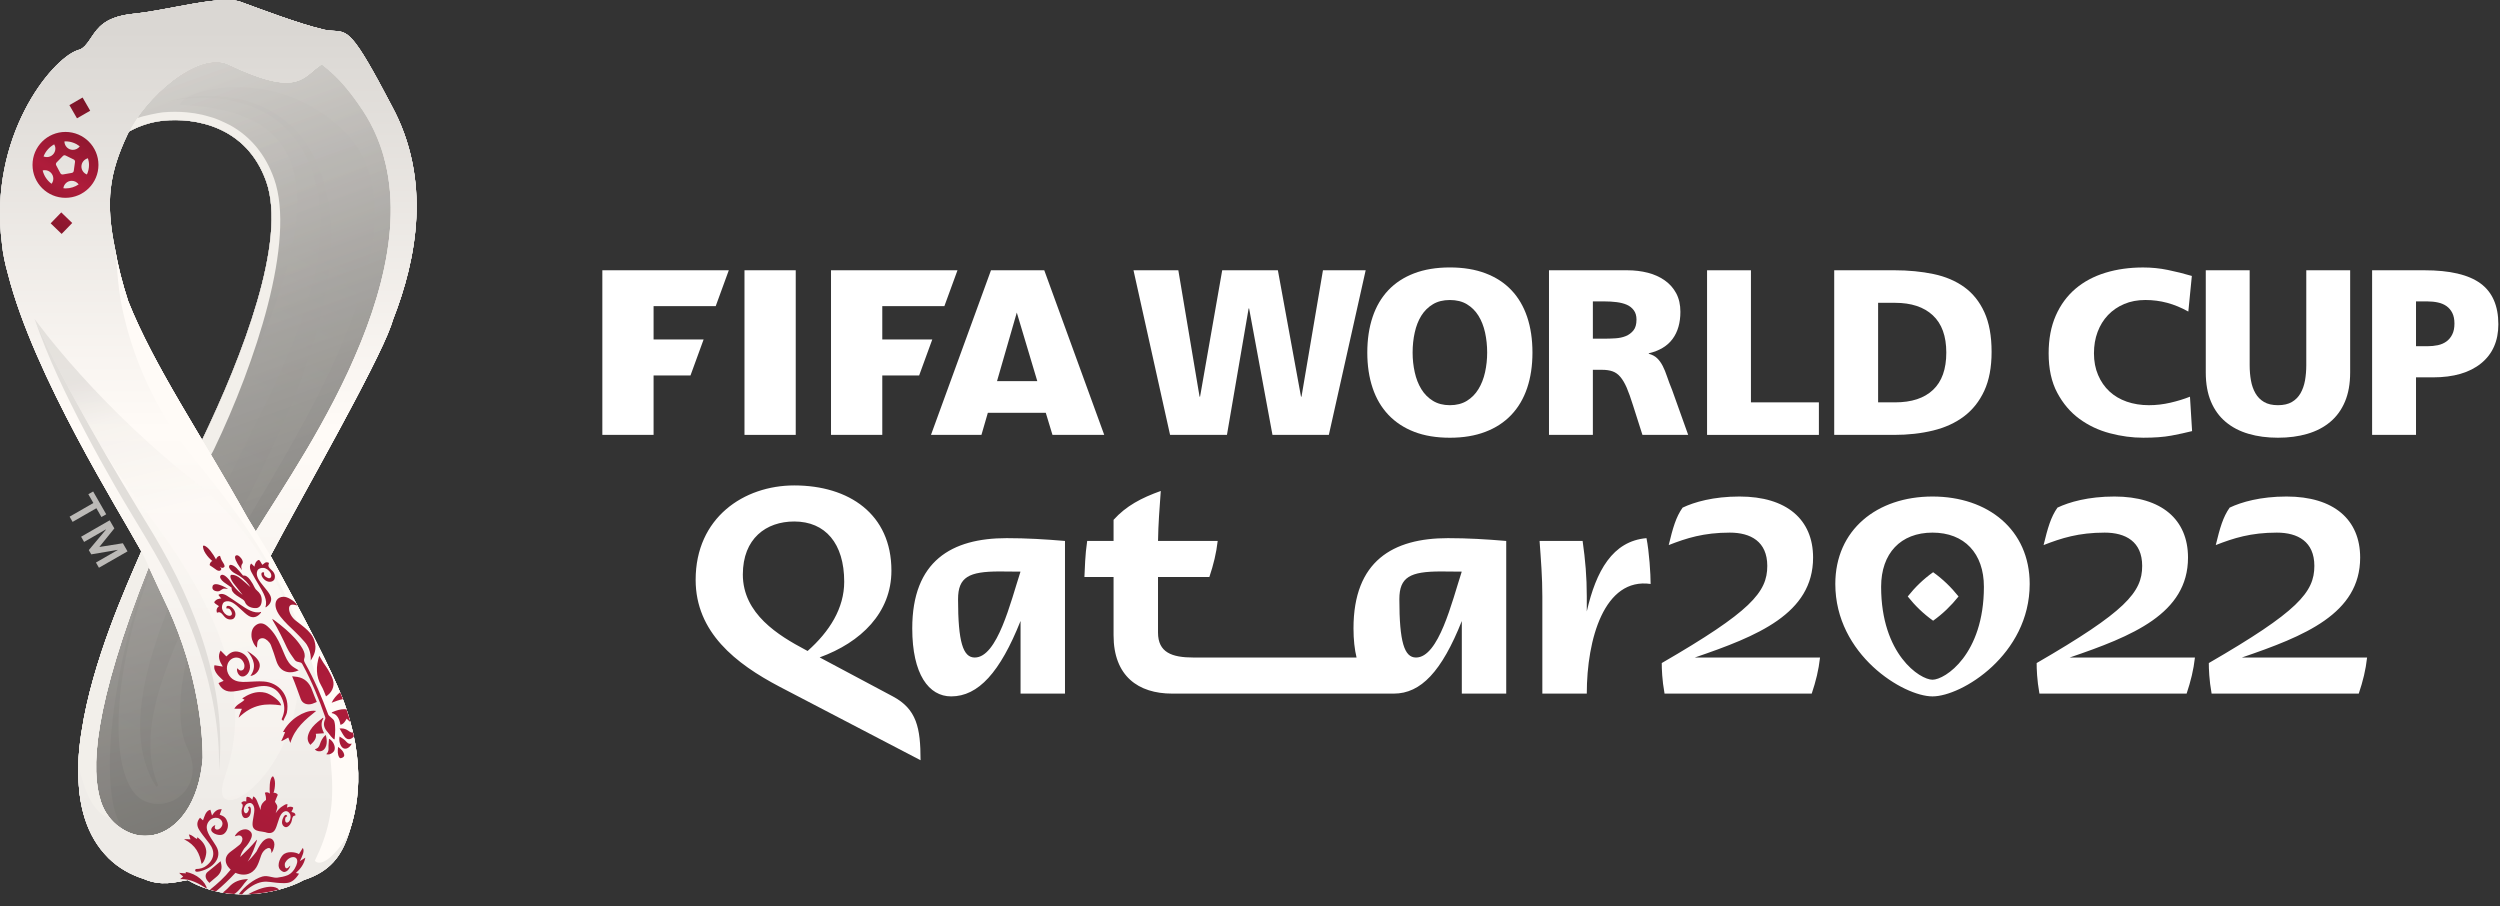<svg width="171" height="62" viewBox="0 0 171 62" fill="none" xmlns="http://www.w3.org/2000/svg">
<rect x="0" y="0" width="171" height="62" fill="#333333" stroke="none"/>
<path d="M13.824 30.088C11.814 26.717 9.959 23.596 8.768 20.6C8.373 19.384 8.063 18.188 7.872 17.041C7.196 13.758 7.478 11.831 8.733 9.174C8.759 9.118 8.788 9.061 8.817 9.004C9.414 8.663 10.236 8.346 11.179 8.253C13.279 8.046 16.846 8.579 18.209 12.414C19.648 16.465 16.576 24.365 13.824 30.088ZM26.795 7.24C26.658 6.977 26.15 6.024 25.975 5.698C25.942 5.637 25.92 5.598 25.915 5.589C23.697 1.516 23.622 2.288 22.237 2.043C22.185 2.034 22.132 2.021 22.081 2.008C20.503 1.645 17.792 0.618 16.468 0.131C15.099 -0.37 11.497 0.708 9.172 0.937C8.581 0.994 8.122 1.103 7.756 1.245C6.687 1.66 6.421 2.364 5.98 2.942C5.722 3.28 5.542 3.382 5.302 3.439C5.298 3.44 5.291 3.44 5.288 3.441C3.479 4.09 -0.794 9.359 0.129 16.63C0.195 17.344 0.345 18.039 0.538 18.719C2.305 25.698 8.217 35.056 9.669 37.712C8.599 40.174 6.316 45.227 5.588 49.987C5.558 50.148 5.381 51.241 5.37 52.16C5.273 54.579 5.727 56.793 7.13 58.382C7.139 58.392 7.406 58.678 7.418 58.691C8.136 59.398 8.982 59.847 9.833 60.117C11.039 60.636 11.955 60.346 12.842 60.195C13.238 60.435 13.652 60.62 14.073 60.764C16.61 61.641 19.447 60.938 20.776 60.195C22.559 59.616 23.372 58.57 23.881 56.948C24.394 55.42 25.18 52.303 23.402 47.689C22.603 45.697 20.997 42.578 18.522 38.046L18.506 38.019C20.49 34.266 25.803 24.978 26.749 22.264C26.801 22.12 26.845 21.982 26.889 21.843C28.496 17.734 29.545 12.299 26.795 7.24Z" fill="white"/>
<path d="M12.316 42.675C11.743 41.571 10.489 39.165 10.222 38.593C7.309 44.268 6.59 50.569 6.544 52.401C6.575 53.808 6.544 55.943 8.536 56.853C11.178 53.255 6.544 47.88 12.316 42.675Z" fill="#ACA9A6"/>
<path d="M19.004 23.751C19.685 20.367 21.384 17.483 19.227 12.78C17.45 8.909 14.39 7.524 11.178 8.254H11.178C13.28 8.047 16.848 8.577 18.21 12.414C19.649 16.466 16.577 24.365 13.824 30.089C13.761 30.223 13.693 30.358 13.628 30.491C14.966 32.813 16.061 34.811 17.368 37.171C17.368 37.171 19.129 34.33 19.861 33.043C18.361 29.568 18.578 25.858 19.004 23.751Z" fill="#ACA9A6"/>
<path d="M27.351 12.717C27.349 12.6 27.349 12.481 27.347 12.369V12.349C27.346 12.299 27.343 12.254 27.343 12.204C27.325 11.697 27.29 11.259 27.241 10.896C27.19 10.54 27.128 10.274 27.07 10.084C26.816 9.321 26.205 8.41 25.506 7.533C24.138 5.816 22.43 4.24 22.377 4.19C22.269 4.237 22.159 4.294 22.044 4.36C20.585 5.233 20.619 6.419 15.552 3.993C14.787 3.627 13.591 3.859 12.921 3.903C18.044 7.707 23.667 7.544 27.351 12.717Z" fill="#BCBAB7"/>
<path d="M23.42 27.033C23.616 26.737 23.793 26.462 23.952 26.213C24.141 25.903 24.321 25.585 24.491 25.264C24.568 25.118 24.643 24.971 24.716 24.823C26.797 20.637 27.38 15.754 27.35 12.716C24.743 5.144 17.142 8.521 14.707 3.8C14.667 3.803 12.844 3.909 12.805 3.913C12.924 4.065 13.048 4.215 13.177 4.365C14.142 5.466 16.403 7.702 18.834 8.272C21.267 8.843 23.307 9.198 25.36 12.254C27.413 15.313 25.23 19.622 23.307 23.854C22.54 25.542 22.464 27.238 22.352 28.912C22.664 28.481 22.732 27.978 23.103 27.48C23.211 27.334 23.316 27.184 23.42 27.033Z" fill="#CCC9C6"/>
<path d="M25.36 12.255C23.307 9.197 21.268 8.843 18.835 8.272C16.403 7.703 14.143 5.466 13.178 4.364C13.048 4.216 12.925 4.064 12.805 3.914C11.128 4.077 9.783 5.421 8.875 7.344C8.563 8.005 8.302 8.734 8.096 9.505C8.768 8.924 9.905 8.378 11.179 8.254C14.39 7.523 17.451 8.909 19.227 12.781C21.385 17.482 19.686 20.369 19.003 23.75C18.578 25.858 18.361 29.568 19.86 33.042C20.382 32.125 20.945 30.857 22.352 28.913C22.464 27.237 22.54 25.541 23.307 23.855C25.23 19.622 27.412 15.312 25.36 12.255Z" fill="#BBB8B5"/>
<path d="M12.922 3.902C12.882 3.904 12.843 3.91 12.804 3.912C11.127 4.077 9.783 5.418 8.873 7.343C8.562 8.005 8.3 8.733 8.097 9.506C8.299 9.331 8.54 9.161 8.815 9.004C9.414 8.664 10.236 8.346 11.179 8.253C13.279 8.047 16.847 8.578 18.209 12.413C19.649 16.465 16.577 24.365 13.824 30.088C15.16 32.41 15.98 33.882 17.494 36.354C17.494 36.354 24.043 26.372 24.117 26.224C26.197 22.039 27.355 16.906 27.045 12.793C26.55 6.197 22.43 4.239 22.377 4.19C22.268 4.237 22.157 4.295 22.044 4.36C20.585 5.234 20.548 6.628 15.481 4.203C14.939 3.942 14.216 3.879 13.604 3.879C13.352 3.879 13.117 3.889 12.922 3.902Z" fill="url(#paint0_linear_16_394)"/>
<path d="M10.804 38C8.536 41.162 5.055 58.059 10.116 57.467C18.061 56.355 11.857 40.155 10.804 38Z" fill="#9A9794"/>
<path d="M12.922 3.902C12.882 3.904 12.843 3.91 12.804 3.912C11.127 4.077 9.783 5.418 8.873 7.343C8.562 8.005 8.3 8.733 8.097 9.506C8.299 9.331 8.54 9.161 8.815 9.004C9.414 8.664 10.236 8.346 11.179 8.253C13.279 8.047 16.847 8.578 18.209 12.413C19.649 16.465 16.577 24.365 13.824 30.088C15.16 32.41 16.312 34.781 17.621 37.14C17.621 37.14 24.643 24.972 24.716 24.823C26.797 20.637 27.691 15.736 27.351 12.716C27.005 9.647 26.405 8.549 25.651 7.417C25.387 7.021 22.43 4.239 22.377 4.19C22.268 4.237 22.157 4.295 22.044 4.36C20.585 5.234 20.548 6.628 15.481 4.203C14.939 3.942 14.216 3.879 13.604 3.879C13.352 3.879 13.117 3.889 12.922 3.902Z" fill="url(#paint1_linear_16_394)"/>
<g opacity="0.28">
<path d="M16.107 5.959C13.947 5.981 12.367 6.684 12.316 7.186C22.405 7.516 23.215 14.573 13.352 32.404C9.612 39.164 8.126 45.38 8.108 49.556V49.713C8.119 52.345 8.726 54.139 9.72 54.703C10.061 54.897 10.426 54.988 10.787 54.993H10.849C12.409 54.972 13.854 53.334 12.841 51.24C11.581 48.638 12.645 43.268 15.868 37.403C19.091 31.535 30.356 15.406 23.42 8.853C21.113 6.674 18.455 5.98 16.317 5.959H16.107Z" fill="url(#paint2_linear_16_394)"/>
</g>
<g opacity="0.33">
<path d="M11.42 6.97C11.988 6.786 12.581 6.683 13.174 6.621C13.769 6.558 14.37 6.547 14.968 6.587C16.165 6.666 17.364 6.959 18.436 7.54C19.51 8.115 20.421 8.991 21.077 10.025C21.401 10.546 21.667 11.1 21.888 11.671C22.091 12.246 22.265 12.831 22.386 13.43C22.878 15.833 22.652 18.321 22.153 20.69C21.645 23.067 20.863 25.37 19.95 27.596C19.045 29.828 17.989 31.982 16.917 34.112L15.286 37.286L13.686 40.456C12.656 42.576 11.661 44.71 10.973 46.931C10.799 47.486 10.656 48.046 10.543 48.614C10.422 49.178 10.336 49.751 10.305 50.324C10.235 51.471 10.362 52.642 10.823 53.734L10.685 53.807C10.014 52.793 9.684 51.555 9.608 50.326C9.525 49.094 9.674 47.86 9.922 46.664C10.159 45.464 10.526 44.301 10.921 43.157C11.317 42.012 11.781 40.897 12.26 39.794C14.193 35.392 16.469 31.212 18.487 26.953C18.985 25.885 19.48 24.818 19.917 23.73C20.363 22.644 20.771 21.545 21.101 20.425C21.765 18.192 22.141 15.839 21.8 13.534C21.725 12.959 21.569 12.396 21.401 11.841C21.214 11.292 20.984 10.759 20.7 10.255C20.119 9.255 19.294 8.395 18.287 7.801C17.284 7.204 16.129 6.869 14.955 6.744C14.367 6.682 13.773 6.668 13.181 6.706C12.59 6.745 11.998 6.823 11.424 6.984L11.42 6.97Z" fill="#797775"/>
</g>
<g opacity="0.55">
<path d="M5.461 51.05C5.461 54.518 7.07 56.546 8.353 57.369C8.763 57.633 9.455 57.817 10.189 57.832H10.383C10.683 57.826 10.986 57.791 11.276 57.72C13.253 57.239 14.75 55.256 14.785 51.567V51.301C14.771 49.827 14.53 48.091 14.004 46.081C13.829 45.409 12.425 42.367 12.146 41.828C11.574 40.724 10.256 38.128 9.987 37.556C7.695 42.735 5.507 49.216 5.461 51.05Z" fill="url(#paint3_linear_16_394)"/>
</g>
<g opacity="0.44">
<path d="M8.873 7.343C8.562 8.005 8.302 8.733 8.097 9.506C8.297 9.331 8.54 9.161 8.816 9.004C9.414 8.664 10.236 8.346 11.177 8.253C13.279 8.047 16.846 8.578 18.21 12.413C19.649 16.465 16.577 24.365 13.824 30.088C15.16 32.41 16.398 34.563 17.704 36.922C17.704 36.922 24.643 24.972 24.716 24.823C26.797 20.638 28.743 12.793 25.506 7.532C24.356 5.663 22.705 4.261 22.65 4.212C22.434 4.244 22.157 4.295 22.044 4.36C20.585 5.234 21.092 5.943 15.929 3.732C15.507 3.551 15.062 3.47 14.611 3.47C12.226 3.47 9.638 5.726 8.873 7.343Z" fill="url(#paint4_linear_16_394)"/>
</g>
<g opacity="0.44">
<path d="M14.621 3.837C12.941 3.85 11.06 5.221 10.36 6.006C9.546 6.92 8.302 8.733 8.097 9.506C8.768 8.926 9.904 8.378 11.177 8.253C13.279 8.047 16.846 8.578 18.21 12.413C19.649 16.465 16.577 24.365 13.824 30.088C13.759 30.223 13.693 30.358 13.628 30.491C13.352 30.981 10.102 37.229 9.987 37.556C7.98 43.345 6.037 49.276 5.991 51.11C5.991 54.25 7.105 57.774 10.227 57.823H10.36C10.649 57.819 10.953 57.786 11.276 57.72C14.248 57.114 14.986 52.262 14.54 49.762C14.54 49.762 13.581 45.7 13.536 45.615C13.536 45.615 19.435 33.791 19.86 33.042C20.379 32.125 24.644 24.972 24.716 24.823C26.797 20.638 27.55 15.748 27.351 12.716C27.28 11.649 26.205 8.41 25.506 7.532C24.138 5.816 22.157 4.295 22.044 4.36C20.586 5.234 20.815 5.955 15.554 3.993C15.272 3.888 14.977 3.84 14.674 3.837H14.621Z" fill="url(#paint5_linear_16_394)"/>
</g>
<path d="M11.123 7.686C10.849 7.714 9.896 7.9 9.315 8.093L9.002 8.573L8.815 9.004C9.414 8.664 10.236 8.346 11.179 8.253C13.279 8.047 16.847 8.578 18.209 12.413C19.649 16.465 16.577 24.365 13.824 30.088C13.764 30.213 13.703 30.336 13.643 30.46C14.086 30.832 14.435 31.115 14.435 31.115C14.518 30.978 14.569 30.866 14.643 30.724C17.477 24.82 20.252 16.457 18.747 12.223C18.161 10.578 17.149 9.346 15.739 8.563C15.65 8.515 15.114 8.256 14.928 8.185C14.838 8.148 14.748 8.115 14.657 8.082C14.48 8.021 13.932 7.871 13.842 7.851C13.498 7.772 13.142 7.716 12.781 7.684C12.512 7.658 12.238 7.647 11.966 7.647C11.682 7.647 11.396 7.659 11.123 7.686Z" fill="url(#paint6_linear_16_394)"/>
<path d="M17.495 36.354C17.274 35.984 17.143 35.781 17.142 35.78C17.059 35.64 16.981 35.507 16.9 35.373C13.845 29.882 10.556 25.101 8.767 20.6C8.373 19.385 8.063 18.188 7.871 17.043C7.196 13.758 7.478 11.83 8.733 9.174C9.939 6.618 13.586 3.428 15.627 4.405C20.027 6.511 20.613 5.495 21.674 4.63C21.707 4.605 21.79 4.544 21.824 4.512C21.847 4.494 21.982 4.407 22.004 4.391C33.541 13.256 21.173 30.389 17.495 36.354ZM10.456 57.127C10.152 57.174 9.861 57.182 9.584 57.153C9.124 57.092 8.663 56.912 8.222 56.608C7.605 56.183 7.146 55.555 6.91 54.843C6.194 52.699 6.344 48.432 10.176 38.77C10.575 39.639 10.95 40.455 11.115 40.79C13.332 45.275 13.865 49.389 13.867 51.845C13.628 54.937 12.137 56.812 10.456 57.127ZM26.795 7.24C26.658 6.977 26.151 6.025 25.975 5.698C25.942 5.636 25.92 5.597 25.915 5.588C23.697 1.516 23.622 2.289 22.235 2.045C22.186 2.036 22.132 2.02 22.081 2.008C20.503 1.646 17.791 0.618 16.466 0.133C15.099 -0.369 11.497 0.708 9.172 0.936C8.579 0.994 8.122 1.102 7.756 1.244C6.687 1.66 6.421 2.364 5.98 2.942C5.722 3.279 5.54 3.383 5.302 3.438C5.298 3.439 5.291 3.439 5.288 3.442C3.479 4.089 -0.794 9.36 0.129 16.629C0.194 17.343 0.345 18.039 0.537 18.72C2.305 25.697 8.217 35.058 9.669 37.712C8.599 40.174 6.316 45.227 5.588 49.986C5.558 50.147 5.381 51.243 5.37 52.158V52.159C5.273 54.578 5.725 56.794 7.13 58.383C7.139 58.392 7.406 58.678 7.419 58.691C8.135 59.397 8.982 59.848 9.834 60.118C11.039 60.636 11.955 60.346 12.841 60.194C13.238 60.436 13.652 60.619 14.074 60.764C16.61 61.641 19.447 60.937 20.776 60.194C22.559 59.616 23.37 58.57 23.881 56.949C24.394 55.422 25.18 52.303 23.403 47.69C22.603 45.696 20.997 42.577 18.522 38.046L18.506 38.019C20.489 34.266 25.803 24.978 26.75 22.264C26.801 22.121 26.845 21.982 26.889 21.845C28.496 17.735 29.545 12.298 26.795 7.24Z" fill="#EFECE8"/>
<path d="M22.016 29.201C21.849 29.47 21.424 30.106 20.894 30.89C19.575 33.122 18.32 35.015 17.496 36.352C17.764 36.784 18.362 37.758 18.617 38.221C18.584 38.163 18.554 38.105 18.523 38.046L18.506 38.019C18.633 37.779 18.775 37.515 18.928 37.231C18.933 35.722 21.502 30.373 22.016 29.201Z" fill="#DAD7D3"/>
<path d="M16.449 1.129C15.475 0.608 14.232 0.65 13.047 0.856C12.685 0.92 11.821 1.086 11.821 1.086C11.821 1.086 13.569 1.515 14.964 2.008C15.863 2.352 17.371 2.934 19.189 1.976L19.222 1.898C18.385 1.808 17.375 1.626 16.449 1.129Z" fill="#BBB8B5"/>
<path d="M10.763 1.542C10.364 1.701 10.014 1.84 9.766 1.977C6.487 3.795 5.556 5.594 5.4 5.74C5.307 6.373 5.163 6.858 5.092 7.628C5.699 7.941 8.64 7.368 10.596 5.829C10.838 5.626 11.094 5.432 11.36 5.248C11.463 5.168 11.557 5.12 11.636 5.06C11.649 5.055 11.66 5.03 11.672 5.025C12.79 4.027 14.106 1.578 15.336 2.183C15.434 2.232 15.532 2.276 15.627 2.316C15.482 2.232 15.336 2.149 15.189 2.07C14.307 1.597 13.374 1.252 12.361 1.252C11.851 1.252 11.319 1.34 10.763 1.542Z" fill="url(#paint7_linear_16_394)"/>
<path d="M5.915 3.573C5.769 3.937 5.648 4.287 5.566 4.736C5.509 5.045 5.454 5.381 5.401 5.741C7.468 3.177 9.551 2.08 9.767 1.978C10.009 1.859 10.673 1.404 10.968 1.306C8.725 1.914 7.473 2.829 6.133 3.234C6.073 3.288 5.949 3.488 5.915 3.573Z" fill="#F6F2EE"/>
<path d="M16.898 4.462C13.471 2.542 11.704 4.984 11.704 4.985C11.693 4.988 11.683 5.022 11.673 5.026C10.455 6.115 9.236 7.632 8.732 9.174C9.939 6.617 13.586 3.427 15.627 4.405C20.453 6.714 20.695 5.275 22.004 4.391C21.048 4.969 20.257 6.344 16.898 4.462Z" fill="#EBE7E3"/>
<path d="M21.667 4.561C19.418 5.502 17.899 3.659 15.627 2.317C15.531 2.275 15.435 2.232 15.336 2.183C13.758 1.397 11.102 5.564 11.108 5.561C11.616 5.187 13.472 2.542 16.899 4.462C20.256 6.344 20.757 5.275 21.67 4.632C21.715 4.601 22.005 4.392 22.005 4.392C22.005 4.392 21.713 4.526 21.67 4.56L21.667 4.561Z" fill="#FFFBF7"/>
<path d="M10.595 5.829C8.639 7.316 5.699 7.94 5.093 7.629C4.826 10.568 4.187 14.367 4.838 18.66C5.122 20.535 5.502 22.531 5.818 24.506C5.016 18.198 4.846 10.626 10.595 5.829Z" fill="#EFECE8"/>
<path d="M7.756 1.245C6.687 1.66 6.421 2.364 5.98 2.942C5.72 3.28 5.54 3.384 5.302 3.438C5.465 3.404 5.658 3.358 5.878 3.304C6.475 3.154 6.981 2.933 7.573 2.672C8.117 2.432 8.733 2.16 9.523 1.837C9.962 1.659 10.89 1.321 11.379 1.189C11.875 1.055 13.162 0.836 13.232 0.822C13.232 0.822 13.727 0.758 13.887 0.734C13.841 0.737 8.439 1.046 7.756 1.245Z" fill="#EFECE8"/>
<path d="M13.752 0.743C13.638 0.751 8.439 1.046 7.757 1.245C6.688 1.661 6.422 2.365 5.98 2.941C5.721 3.28 5.54 3.384 5.303 3.439C5.465 3.404 5.659 3.359 5.877 3.304C6.475 3.155 6.982 2.932 7.574 2.671C8.117 2.431 8.733 2.161 9.524 1.838C9.962 1.659 10.89 1.32 11.378 1.188C11.875 1.055 13.113 0.84 13.232 0.823C13.396 0.8 13.727 0.758 13.887 0.735C13.842 0.737 13.796 0.739 13.752 0.743Z" fill="url(#paint8_linear_16_394)"/>
<path d="M21.536 58.873C21.483 58.985 21.441 59.083 21.386 59.179C21.198 59.547 20.994 59.889 20.776 60.195C22.57 59.612 23.372 58.586 23.881 56.947C21.981 58.941 21.536 58.873 21.536 58.873Z" fill="#D2CFCB"/>
<path d="M17.369 59.42C15.94 58.794 14.792 60.022 14.074 60.766C16.61 61.641 19.447 60.937 20.777 60.194C20.994 59.889 21.198 59.548 21.386 59.18C20.636 60.426 18.75 60.026 17.369 59.42Z" fill="#DEDBD7"/>
<path d="M12.979 57.294C13.702 55.87 14.085 53.29 13.867 51.846C13.625 54.928 12.134 56.811 10.457 57.126C10.153 57.175 9.861 57.182 9.584 57.153C9.123 57.092 8.663 56.912 8.221 56.608C8.148 56.558 8.078 56.503 8.008 56.447C6.728 56.066 5.698 54.983 5.395 53.655C5.393 53.642 5.387 53.63 5.385 53.617C5.397 53.833 5.418 54.048 5.443 54.26L5.448 54.306C5.527 54.947 5.66 55.562 5.858 56.141C7.269 58.695 11.329 60.541 12.979 57.294Z" fill="#EBE7E3"/>
<path d="M10.456 57.126C10.152 57.175 9.862 57.182 9.584 57.153C9.124 57.092 8.663 56.912 8.222 56.608C7.885 56.375 7.594 56.082 7.36 55.745C6.202 54.547 5.564 52.41 5.462 50.958L5.458 50.905V50.906V50.905V50.907C5.414 51.292 5.375 51.744 5.37 52.159V52.161C5.335 53.039 5.373 53.891 5.501 54.696C5.506 54.71 5.509 54.726 5.511 54.743C6.793 57.179 10.35 59.608 12.718 55.505C12.102 56.413 11.303 56.968 10.456 57.126Z" fill="#F2EFEA"/>
<path d="M25.916 5.588C23.697 1.516 23.622 2.288 22.236 2.044C20.359 2.145 18.261 3.454 15.627 2.317C19.334 4.535 22.456 -0.249 25.967 5.683C25.969 5.688 26.01 5.765 26.014 5.77C25.998 5.743 25.987 5.719 25.974 5.698C25.943 5.637 25.921 5.597 25.916 5.588Z" fill="#E7E4E0"/>
<path d="M22.004 4.391C22.025 4.378 22.049 4.364 22.07 4.35C22.902 3.803 24.527 3.514 25.975 5.697C23.848 2.095 21.865 2.426 19.808 2.759C18.465 2.977 17.091 3.193 15.627 2.316C17.689 3.644 20.033 5.613 22.004 4.391Z" fill="url(#paint9_linear_16_394)"/>
<path d="M9.834 60.118C10.766 59.535 11.561 58.721 12.194 57.777C10.432 59.395 6.617 58.87 5.497 54.666C5.721 56.087 6.231 57.363 7.13 58.382C7.139 58.393 7.406 58.679 7.419 58.691C8.135 59.398 8.982 59.847 9.834 60.118Z" fill="#CCC9C6"/>
<path d="M16.467 0.132C15.099 -0.37 11.498 0.709 9.172 0.936C8.58 0.994 8.121 1.103 7.757 1.244C9.132 0.946 9.227 1.243 13.256 0.793C13.277 0.789 13.785 0.74 13.915 0.733C14.82 0.674 15.713 0.735 16.449 1.13C17.375 1.625 18.248 1.835 19.087 1.925C20.13 2.036 21.119 1.96 22.08 2.009C20.504 1.645 17.791 0.617 16.467 0.132Z" fill="#F2EFEA"/>
<path d="M15.409 0.002C13.713 0.027 11.035 0.754 9.172 0.937C8.579 0.994 8.122 1.103 7.757 1.245C9.147 0.966 9.287 1.242 13.258 0.792C13.276 0.789 13.786 0.74 13.913 0.732C14.82 0.674 15.711 0.735 16.449 1.129C17.374 1.626 18.248 1.834 19.086 1.923C19.715 1.992 20.324 1.992 20.92 1.99C21.312 1.99 21.698 1.99 22.081 2.008C20.503 1.645 17.791 0.619 16.468 0.132C16.233 0.047 15.935 0.007 15.588 0.002H15.409Z" fill="url(#paint10_linear_16_394)"/>
<path d="M19.086 1.924L18.977 1.98C17.475 2.79 16.087 2.414 15.189 2.07C15.336 2.149 15.483 2.231 15.627 2.318C18.26 3.455 20.358 2.144 22.235 2.043C22.186 2.034 22.132 2.021 22.081 2.008C21.12 1.96 20.131 2.036 19.086 1.924Z" fill="#EBE7E3"/>
<path d="M22.016 47.88C20.31 40.357 16.599 35.459 13.331 31.446C10.556 28.043 9.047 24.372 8.353 21.051C8.421 21.813 8.484 22.612 8.536 23.425C9.168 28.039 10.889 33.519 15.952 39.72C20.552 45.354 21.526 46.122 22.016 47.88Z" fill="#FFFBF7"/>
<path d="M26.06 5.857C26.06 5.859 26.113 5.98 26.113 5.98C26.126 6.009 26.433 6.732 26.444 6.76C27.299 8.765 26.415 10.417 26.246 10.701C27.479 15.064 26.186 20.055 24.183 24.592C23.311 26.58 23.343 28.361 23.09 29.618C23.092 29.611 23.096 29.605 23.099 29.6C24.762 26.524 26.284 23.599 26.75 22.264C26.801 22.121 26.845 21.982 26.889 21.844C28.495 17.735 29.545 12.299 26.796 7.241C26.676 7.012 26.278 6.264 26.06 5.857Z" fill="#EBE7E3"/>
<path d="M22.005 4.392C23.22 5.326 24.063 6.428 24.787 7.522C24.541 5.787 24.102 4.064 22.65 4.211C22.467 4.231 22.297 4.264 22.123 4.337C22.117 4.338 22.102 4.315 22.005 4.392Z" fill="#DEDBD7"/>
<path d="M26.481 6.723C26.47 6.695 25.618 5.458 25.133 4.965C24.599 4.387 23.826 4.043 23.149 4.061C22.526 4.077 22.281 4.244 22.087 4.339C22.057 4.353 22.021 4.381 22.005 4.392C24.084 3.795 24.48 5.805 24.787 7.521C25.455 8.532 25.934 9.598 26.246 10.706C26.365 10.484 27.248 8.697 26.481 6.723Z" fill="#CCC9C6"/>
<path d="M14.074 60.765C14.977 60.027 15.721 59.222 16.672 59.254C15.988 59.225 13.433 59.773 12.841 60.194C13.239 60.434 13.653 60.62 14.074 60.765Z" fill="#D2CFCB"/>
<path d="M22.805 52.984C22.778 52.281 22.7 51.586 22.57 50.915C22.311 49.576 21.841 48.33 21.119 47.311C18.455 43.555 12.069 36.63 10.413 31.235C10.894 34.616 10.073 38.682 11.429 40.68C11.889 41.273 12.335 41.859 12.76 42.432C16.01 46.309 19.793 48.557 19.674 54.057C19.61 56.971 18.629 58.011 17.196 59.354C17.252 59.372 17.309 59.394 17.369 59.42C18.752 60.022 20.636 60.426 21.386 59.18C22.353 57.288 22.904 55.536 22.805 52.984Z" fill="#EFECE8"/>
<path d="M19.922 54.523C20.782 47.45 16.697 43.661 12.805 39.203C12.354 38.702 11.054 38.132 11.564 39.306C13.761 42.758 15.226 46.108 15.574 47.501C17.626 55.724 15.372 58.325 12.841 60.195C13.433 59.773 15.988 59.225 16.672 59.255C16.839 59.26 17.013 59.291 17.196 59.354C18.362 58.26 19.175 57.685 19.634 55.944C19.699 55.702 19.757 55.433 19.816 55.136C19.854 54.944 19.896 54.742 19.922 54.523Z" fill="#E7E4E0"/>
<path d="M16.921 49.354C15.971 45.551 13.719 39.615 9.723 34.432C9.662 34.617 9.309 35.736 9.017 36.568C9.282 37.026 9.505 37.412 9.668 37.712C9.874 38.11 10.006 38.386 10.175 38.771C10.574 39.639 10.95 40.456 11.114 40.791C13.332 45.276 13.864 49.389 13.867 51.846C14.032 54.925 12.49 58.459 9.834 60.117C11.039 60.637 11.956 60.346 12.842 60.194C15.004 59.408 18.973 57.578 16.921 49.354Z" fill="#F2EFEA"/>
<path d="M3.422 5.722C0.741 9.385 0.078 15.326 1.15 18.479C2.518 22.509 3.131 24.503 6.512 29.895C6.823 30.39 4.76 22.147 4.308 20.142C3.896 18.307 2.644 10.811 5.291 4.902C5.537 4.354 5.817 3.75 6.133 3.234C5.071 3.792 4.168 4.704 3.422 5.722Z" fill="url(#paint11_linear_16_394)"/>
<path d="M11.884 3.913C10.655 4.505 9.592 5.384 8.698 6.381C7.801 7.38 7.106 8.541 6.619 9.779C5.649 12.268 5.575 15.02 6 17.655C6.399 20.31 7.358 22.876 7.904 25.581C8.181 26.929 8.336 28.315 8.292 29.694C8.244 31.073 8.002 32.441 7.578 33.738C7.843 32.399 7.983 31.043 7.928 29.694C7.888 28.346 7.66 27.015 7.342 25.705C7.016 24.396 6.617 23.099 6.225 21.789C5.844 20.477 5.489 19.141 5.273 17.77C5.065 16.4 4.982 15.003 5.094 13.611C5.161 12.917 5.257 12.224 5.428 11.546C5.59 10.867 5.806 10.198 6.092 9.561C6.65 8.279 7.45 7.107 8.439 6.134C9.433 5.175 10.588 4.358 11.884 3.913Z" fill="#CCC9C6"/>
<path d="M9.098 36.46C9.371 35.733 9.545 34.978 9.628 34.211C9.695 33.443 9.712 32.671 9.655 31.9C9.574 30.358 9.338 28.825 9.106 27.291C8.883 25.756 8.625 24.225 8.418 22.686C8.2 21.148 8.128 19.605 7.98 18.059L9.384 27.25C9.615 28.785 9.83 30.329 9.882 31.891C9.913 32.671 9.867 33.454 9.773 34.229C9.641 35 9.433 35.758 9.098 36.46Z" fill="#CCC9C6"/>
<path d="M5.237 5.026C4.937 6.004 4.667 6.988 4.469 7.987C4.256 8.984 4.1 9.991 4.001 11.002C3.797 13.024 3.797 15.067 4.008 17.087C4.205 19.109 4.677 21.094 5.181 23.07C5.43 24.061 5.7 25.047 5.927 26.047C6.139 27.046 6.341 28.063 6.31 29.09C6.263 28.067 6.03 27.07 5.763 26.086C5.499 25.101 5.204 24.124 4.922 23.141C4.352 21.178 3.887 19.169 3.656 17.124C3.551 16.1 3.505 15.072 3.518 14.044C3.532 13.016 3.585 11.989 3.719 10.971C3.853 9.951 4.045 8.942 4.291 7.947C4.55 6.955 4.858 5.977 5.237 5.026Z" fill="#CCC9C6"/>
<path d="M3.321 5.867C2.872 6.717 2.567 7.632 2.319 8.556C2.073 9.482 1.902 10.425 1.765 11.37C1.509 13.265 1.479 15.188 1.677 17.083C1.873 18.978 2.327 20.848 3.085 22.59C3.473 23.453 3.91 24.315 4.341 25.163C4.765 26.02 5.254 26.842 5.71 27.694C5.404 27.32 5.114 26.936 4.833 26.542C4.56 26.146 4.295 25.74 4.046 25.326C3.804 24.907 3.57 24.485 3.353 24.054C3.132 23.629 2.922 23.189 2.729 22.742C1.966 20.955 1.521 19.043 1.336 17.117C1.144 15.188 1.249 13.243 1.545 11.337C1.699 10.385 1.911 9.441 2.196 8.52C2.481 7.601 2.822 6.69 3.321 5.867Z" fill="#DEDBD7"/>
<path d="M5.4 5.741C6.279 4.406 7.493 3.314 8.814 2.405C9.479 1.954 10.198 1.573 10.969 1.306C11.247 1.213 11.529 1.133 11.822 1.086C11.936 1.067 12.057 1.057 12.174 1.049C12.383 1.039 12.595 1.035 12.806 1.071C13.021 1.097 13.225 1.165 13.413 1.23C14.949 1.776 16.28 2.694 17.627 3.523C18.301 3.936 18.989 4.333 19.736 4.571C20.106 4.69 20.496 4.763 20.886 4.737C21.276 4.713 21.662 4.595 22.005 4.392C21.682 4.626 21.298 4.78 20.895 4.829C20.491 4.883 20.081 4.832 19.689 4.734C18.903 4.525 18.188 4.14 17.49 3.754C16.101 2.972 14.784 2.058 13.299 1.562C13.109 1.503 12.935 1.443 12.754 1.417C12.573 1.384 12.383 1.386 12.195 1.391C11.818 1.412 11.438 1.498 11.071 1.615C10.331 1.854 9.636 2.231 8.964 2.64C8.294 3.053 7.659 3.527 7.062 4.045C6.458 4.556 5.894 5.117 5.4 5.741Z" fill="#CCC9C6"/>
<path d="M22.005 4.392C22.322 4.132 22.728 3.959 23.157 3.929C23.583 3.899 24.019 3.999 24.4 4.194C25.077 4.537 25.578 5.024 25.973 5.698C25.985 5.717 26.026 5.793 26.063 5.864C26.088 5.909 26.11 5.953 26.123 5.977C26.548 6.764 26.822 7.526 26.855 8.362C26.897 9.195 26.708 10.024 26.247 10.707C26.613 9.994 26.741 9.174 26.669 8.375C26.589 7.575 26.326 6.799 25.919 6.109C25.517 5.423 24.965 4.812 24.279 4.425C23.936 4.235 23.554 4.118 23.162 4.106C22.768 4.095 22.368 4.195 22.005 4.392Z" fill="#BBB8B5"/>
<path d="M9.996 34.269C10.376 36.033 10.962 37.745 11.788 39.337C12.191 40.139 12.65 40.91 13.154 41.651L13.926 42.76L14.311 43.321C14.438 43.507 14.553 43.705 14.674 43.895C15.163 44.66 15.581 45.466 15.979 46.282C16.354 47.109 16.676 47.96 16.926 48.834C17.166 49.708 17.343 50.601 17.423 51.504C17.51 52.406 17.524 52.786 17.491 53.685C17.469 52.784 17.429 52.407 17.303 51.517C17.185 50.626 17 49.745 16.738 48.889C16.471 48.032 16.125 47.202 15.755 46.387C15.355 45.585 14.937 44.79 14.446 44.038C14.324 43.85 14.208 43.657 14.082 43.472L13.696 42.919C13.443 42.552 13.177 42.182 12.927 41.805C12.425 41.049 11.968 40.261 11.569 39.447C10.777 37.813 10.24 36.057 9.996 34.269Z" fill="#CCC9C6"/>
<path d="M9.494 29.406C9.631 30.624 9.949 31.814 10.314 32.981C10.68 34.147 11.12 35.291 11.636 36.396C12.67 38.607 13.991 40.698 15.699 42.435C16.128 42.859 16.577 43.3 16.978 43.769C17.382 44.239 17.749 44.739 18.085 45.26C18.755 46.3 19.268 47.443 19.6 48.635C20.158 50.636 20.231 52.748 19.885 54.779C19.817 55.17 19.732 55.559 19.634 55.944C19.874 54.74 19.993 53.517 19.951 52.297C19.919 51.078 19.736 49.862 19.385 48.699C19.031 47.537 18.534 46.416 17.866 45.401C17.533 44.894 17.168 44.406 16.769 43.95C16.37 43.487 15.935 43.076 15.498 42.63C13.781 40.85 12.438 38.735 11.442 36.486C10.946 35.36 10.523 34.2 10.184 33.019C10.017 32.427 9.871 31.831 9.748 31.228C9.627 30.627 9.523 30.019 9.494 29.406Z" fill="#D2CFCB"/>
<path d="M24.116 26.225C24.755 24.985 25.279 23.699 25.738 22.394C26.198 21.09 26.579 19.759 26.886 18.412C27.189 17.065 27.402 15.698 27.487 14.321C27.521 13.633 27.523 12.939 27.448 12.256L27.395 11.74L27.288 11.234L27.236 10.979C27.214 10.895 27.179 10.816 27.153 10.734L26.987 10.238C27.64 11.483 27.797 12.935 27.794 14.329C27.794 15.032 27.744 15.733 27.653 16.43C27.569 17.126 27.45 17.818 27.297 18.503C27.001 19.874 26.587 21.218 26.07 22.52C25.55 23.818 24.912 25.078 24.116 26.225Z" fill="#FFFBF7"/>
<path d="M8.91 25.731C8.861 25.495 8.831 25.363 8.831 25.363C8.831 25.363 8.857 25.493 8.91 25.731ZM8.73 36.073C8.863 36.301 8.972 36.481 9.086 36.686C9.139 36.781 9.198 36.88 9.252 36.974C13.791 44.906 20.906 50.692 16.908 56.954C16.551 57.514 16.186 58.088 15.561 58.646C16.284 58.051 16.849 58.122 17.354 58.195C17.886 58.27 18.353 58.347 18.872 57.642C19.019 57.443 19.214 57.122 19.382 56.706C19.472 56.488 19.553 56.247 19.634 55.944C19.634 55.944 21.816 58.887 23.948 56.749C24.665 54.36 24.951 50.762 21.765 46.852C18.14 42.404 15.88 41.954 12.951 36.94C10.635 32.976 9.247 27.229 8.91 25.731C9.25 27.352 10.476 33.869 8.73 36.073Z" fill="url(#paint12_linear_16_394)"/>
<path d="M4.489 7.544C3.837 10.414 3.428 14.618 4.081 18.912C4.366 20.789 5.756 24.887 6.071 26.863C5.271 20.556 2.27 8.488 11.885 3.912C9.595 4.479 5.095 7.853 4.489 7.544Z" fill="url(#paint13_linear_16_394)"/>
<path d="M15.409 0.002C13.713 0.027 11.035 0.754 9.172 0.937C8.579 0.994 8.122 1.103 7.757 1.245C6.688 1.661 6.422 2.365 5.98 2.941C5.721 3.28 5.54 3.384 5.303 3.439C5.297 3.44 5.291 3.44 5.287 3.442C3.479 4.09 -0.794 9.36 0.129 16.63C0.195 17.344 0.346 18.039 0.538 18.719C2.303 25.698 8.217 35.056 9.669 37.712C8.599 40.174 6.316 45.227 5.588 49.986C5.557 50.148 5.382 51.241 5.37 52.157C5.272 54.58 5.726 56.793 7.131 58.382C7.139 58.393 7.406 58.679 7.418 58.692C8.134 59.398 8.982 59.847 9.833 60.118H9.834C11.039 60.635 11.957 60.346 12.841 60.195C13.238 60.435 13.652 60.62 14.074 60.764C16.61 61.641 19.446 60.938 20.776 60.195C22.559 59.616 23.372 58.568 23.881 56.948C24.395 55.421 25.18 52.303 23.403 47.69C22.602 45.697 20.997 42.578 18.521 38.047L18.505 38.019C20.489 34.266 25.803 24.979 26.75 22.264C26.8 22.12 26.845 21.982 26.89 21.843C28.495 17.734 29.545 12.297 26.795 7.241C26.658 6.976 26.151 6.026 25.975 5.697C25.943 5.637 25.921 5.598 25.916 5.589C23.697 1.516 23.622 2.288 22.235 2.043C22.186 2.036 22.132 2.021 22.081 2.008C20.503 1.645 17.791 0.619 16.468 0.132C16.233 0.047 15.935 0.007 15.588 0.002H15.409ZM17.142 35.78C17.059 35.639 16.98 35.508 16.901 35.372C13.846 29.883 10.556 25.101 8.768 20.601C8.373 19.385 8.064 18.188 7.871 17.042C7.197 13.759 7.478 11.83 8.733 9.175C9.939 6.618 13.586 3.428 15.627 4.404C17.871 5.479 19.105 5.732 19.919 5.633C20.702 5.537 21.09 5.111 21.61 4.685C21.718 4.591 21.982 4.408 22.004 4.391C23.223 5.329 24.064 6.424 24.789 7.519C30.937 16.804 20.786 31.018 17.494 36.354C17.273 35.983 17.143 35.781 17.142 35.78ZM9.583 57.153C9.123 57.092 8.663 56.911 8.221 56.609C7.605 56.183 7.146 55.554 6.909 54.844C6.194 52.697 6.344 48.432 10.175 38.772C10.575 39.638 10.952 40.455 11.114 40.791C13.332 45.275 13.864 49.388 13.867 51.846C13.628 54.936 12.137 56.812 10.456 57.127C10.271 57.156 10.091 57.169 9.914 57.169C9.802 57.169 9.692 57.163 9.583 57.153Z" fill="url(#paint14_linear_16_394)"/>
<path d="M15.495 0.001C13.805 0.002 11.065 0.751 9.172 0.937C8.579 0.994 8.122 1.103 7.757 1.245C6.688 1.661 6.422 2.365 5.98 2.941C5.721 3.28 5.54 3.384 5.303 3.439C5.297 3.44 5.291 3.44 5.287 3.442C3.479 4.09 -0.794 9.36 0.129 16.63C0.195 17.344 0.346 18.039 0.538 18.719C2.303 25.698 8.217 35.056 9.669 37.712C8.599 40.174 6.316 45.227 5.588 49.986C5.557 50.148 5.382 51.241 5.37 52.159C5.272 54.58 5.726 56.792 7.131 58.382C7.139 58.393 7.406 58.679 7.418 58.691C8.134 59.398 8.982 59.847 9.833 60.118H9.834C11.039 60.635 11.957 60.346 12.841 60.195C13.238 60.435 13.652 60.62 14.074 60.764C14.935 61.062 15.83 61.177 16.689 61.172C18.361 61.16 19.899 60.685 20.776 60.195C22.559 59.616 23.372 58.568 23.881 56.948C24.395 55.421 25.18 52.303 23.403 47.69C22.602 45.697 20.997 42.578 18.521 38.047L18.505 38.019C20.489 34.266 25.803 24.979 26.75 22.264C26.8 22.12 26.845 21.982 26.89 21.843C28.495 17.734 29.545 12.297 26.795 7.241C26.658 6.977 26.151 6.026 25.975 5.697C25.943 5.637 25.921 5.598 25.916 5.589C23.697 1.516 23.622 2.288 22.235 2.043C22.186 2.036 22.132 2.021 22.081 2.008C20.503 1.645 17.791 0.619 16.468 0.132C16.217 0.04 15.89 0.001 15.512 0.001H15.495ZM17.142 35.78C17.059 35.639 16.98 35.507 16.901 35.372C13.846 29.883 10.556 25.101 8.768 20.601C8.373 19.385 8.064 18.188 7.871 17.042C7.197 13.759 7.478 11.83 8.733 9.175C9.939 6.618 13.586 3.428 15.627 4.404C17.871 5.479 19.105 5.732 19.919 5.633C20.702 5.537 21.09 5.111 21.61 4.685C21.718 4.591 21.982 4.408 22.004 4.391C23.223 5.329 24.064 6.424 24.789 7.519C30.937 16.804 20.786 31.018 17.494 36.354C17.273 35.983 17.143 35.78 17.142 35.78ZM9.583 57.153C9.123 57.092 8.663 56.911 8.221 56.609C7.605 56.183 7.146 55.554 6.909 54.844C6.194 52.697 6.344 48.431 10.175 38.772C10.575 39.638 10.952 40.455 11.114 40.79C13.332 45.275 13.864 49.388 13.867 51.846C13.628 54.936 12.137 56.812 10.456 57.127C10.271 57.156 10.091 57.169 9.914 57.169C9.802 57.169 9.692 57.163 9.583 57.153Z" fill="url(#paint15_linear_16_394)"/>
<path d="M14.982 52.733C15.04 49.906 14.505 47.118 13.618 44.467C12.727 41.811 11.48 39.288 10.037 36.887C9.32 35.681 8.572 34.474 7.87 33.25C7.169 32.024 6.48 30.792 5.826 29.538C4.517 27.036 3.287 24.483 2.364 21.811C2.935 23.103 3.545 24.368 4.208 25.613C4.856 26.862 5.533 28.095 6.224 29.323C7.604 31.779 9.056 34.183 10.524 36.596C11.973 39.033 13.215 41.611 14.033 44.336C14.444 45.695 14.75 47.088 14.921 48.496C15.086 49.904 15.117 51.329 14.982 52.733Z" fill="#E1DEDA"/>
<g opacity="0.43">
<path d="M4.207 25.612C4.856 26.86 5.534 28.096 6.223 29.322C6.508 29.828 6.795 30.332 7.086 30.835C7.919 32.161 8.851 33.527 9.873 34.852C14.563 40.935 17.51 47.133 15.385 53.113C14.999 54.202 15.194 54.712 15.682 54.733H15.747C17.096 54.679 20.387 51.283 20.44 46.172V45.922C20.404 42.411 18.833 38.118 14.103 33.554C6.749 27.971 2.365 21.813 2.365 21.813C2.935 23.104 3.544 24.369 4.207 25.612Z" fill="url(#paint16_linear_16_394)"/>
</g>
<path d="M10.175 38.771C10.006 38.386 9.874 38.11 9.668 37.712C8.599 40.174 6.316 45.227 5.587 49.986C5.558 50.147 5.382 51.243 5.37 52.16C5.386 52.323 5.411 52.477 5.442 52.618C6.085 55.392 7.086 55.864 7.502 55.934C7.242 55.612 7.042 55.243 6.91 54.844C6.195 52.699 6.344 48.431 10.175 38.771Z" fill="#F2EFEA"/>
<path d="M23.403 47.689C22.603 45.697 20.998 42.578 18.521 38.045L18.506 38.02C18.506 38.02 16.901 35.373 16.9 35.372C13.846 29.883 10.557 25.102 8.768 20.6C8.374 19.385 8.063 18.188 7.871 17.042C7.869 17.037 7.869 17.033 7.869 17.028C7.867 17.02 7.866 17.014 7.864 17.007C8.038 18.122 7.993 19.276 8.352 21.052C9.048 24.373 10.557 28.043 13.33 31.447C16.6 35.458 20.311 40.358 22.016 47.88C22.235 48.847 22.563 51.004 22.693 53.004C22.849 55.416 22.398 57.1 21.537 58.876C21.558 58.906 22.076 59.595 23.577 57.501C23.698 57.318 23.794 57.132 23.881 56.948C24.395 55.421 25.181 52.304 23.403 47.689Z" fill="#FFFBF7"/>
<path d="M2.224 11.279C2.224 12.524 3.233 13.531 4.478 13.531C5.725 13.531 6.734 12.524 6.734 11.279C6.734 10.034 5.725 9.024 4.478 9.024C3.233 9.024 2.224 10.034 2.224 11.279ZM4.78 10.213C4.552 10.125 4.408 9.907 4.407 9.675C4.43 9.674 4.454 9.669 4.478 9.669C4.848 9.669 5.185 9.797 5.457 10.008C5.348 10.16 5.171 10.25 4.986 10.25C4.917 10.25 4.847 10.238 4.78 10.213ZM2.978 10.7C3.116 10.345 3.377 10.055 3.707 9.873C3.757 9.958 3.788 10.059 3.788 10.163C3.788 10.485 3.528 10.745 3.206 10.745C3.125 10.745 3.05 10.73 2.978 10.7ZM4.132 11.85L3.842 11.304C3.81 11.242 3.821 11.166 3.868 11.115L4.3 10.671C4.348 10.62 4.424 10.605 4.486 10.637L5.042 10.909C5.106 10.94 5.142 11.007 5.131 11.077L5.045 11.69C5.035 11.76 4.981 11.814 4.914 11.826L4.304 11.933C4.295 11.934 4.284 11.934 4.275 11.934C4.216 11.934 4.161 11.903 4.132 11.85ZM5.569 11.392C5.569 11.117 5.762 10.889 6.016 10.826C6.06 10.971 6.089 11.12 6.089 11.279C6.089 11.512 6.037 11.734 5.946 11.934C5.726 11.852 5.569 11.64 5.569 11.392ZM2.918 11.659C2.965 11.647 3.014 11.639 3.065 11.639C3.385 11.639 3.647 11.898 3.647 12.22C3.647 12.354 3.602 12.473 3.526 12.571C3.227 12.35 3.008 12.031 2.918 11.659ZM4.334 12.874C4.371 12.588 4.612 12.368 4.908 12.368C5.102 12.368 5.274 12.465 5.38 12.613C5.124 12.786 4.814 12.888 4.478 12.888C4.429 12.888 4.381 12.879 4.334 12.874Z" fill="url(#paint17_linear_16_394)"/>
<path d="M4.746 7.191L5.266 8.093L6.169 7.573L5.648 6.671L4.746 7.191Z" fill="url(#paint18_linear_16_394)"/>
<path d="M3.465 15.276L4.216 16L4.94 15.253L4.19 14.527L3.465 15.276Z" fill="url(#paint19_linear_16_394)"/>
<path d="M18.597 53.146C18.517 53.252 18.473 53.428 18.454 53.654C18.434 53.884 18.442 54.089 18.459 54.285C18.375 54.192 18.207 54.161 18.118 54.23C18.141 54.321 18.172 54.404 18.184 54.501C18.194 54.569 18.194 54.644 18.194 54.716C18.037 54.831 17.856 54.988 17.831 55.279C17.827 55.326 17.829 55.369 17.829 55.413C17.77 55.228 17.668 55.038 17.617 54.877C17.571 54.734 17.489 54.596 17.408 54.524C17.385 54.501 17.354 54.493 17.326 54.476C17.308 54.524 17.294 54.575 17.277 54.618C17.27 54.64 17.266 54.662 17.257 54.706C17.203 54.65 17.16 54.6 17.106 54.56C17.066 54.531 17.017 54.518 16.968 54.509C16.865 54.485 16.847 54.51 16.847 54.661C16.847 54.71 16.845 54.762 16.843 54.827C16.619 54.74 16.494 54.922 16.498 54.927C16.546 54.972 16.588 54.999 16.598 55.068C16.609 55.132 16.583 55.233 16.551 55.321C16.486 55.495 16.529 55.791 16.654 55.906C16.743 55.989 16.909 55.974 17.026 55.86C17.162 55.734 17.203 55.346 17.128 55.225C17.082 55.153 17.05 55.152 16.96 55.213C16.983 55.264 17.03 55.313 17.024 55.37C17.017 55.435 16.972 55.524 16.926 55.575C16.863 55.642 16.793 55.649 16.742 55.593C16.653 55.494 16.652 55.323 16.734 55.162C16.757 55.117 16.815 55.035 16.845 55.012C16.972 54.919 17.123 54.893 17.215 54.959C17.319 55.032 17.381 55.15 17.394 55.326C17.419 55.632 17.26 56.109 17.274 56.413C17.285 56.695 17.486 56.806 17.721 56.852C17.824 56.872 18.09 56.903 18.145 56.923C18.424 57.023 18.666 57.008 18.814 56.751C18.966 56.487 19.049 55.99 19.212 55.729C19.306 55.58 19.415 55.504 19.541 55.483C19.655 55.468 19.776 55.556 19.847 55.698C19.864 55.732 19.876 55.831 19.877 55.883C19.874 56.063 19.793 56.215 19.669 56.261C19.596 56.288 19.536 56.252 19.512 56.162C19.495 56.097 19.497 55.997 19.522 55.935C19.542 55.883 19.605 55.862 19.649 55.826C19.599 55.73 19.57 55.715 19.495 55.759C19.372 55.833 19.243 56.19 19.306 56.362C19.355 56.516 19.497 56.605 19.614 56.572C19.781 56.525 19.939 56.292 19.965 56.104C19.976 56.014 20.002 55.912 20.039 55.858C20.08 55.801 20.13 55.796 20.195 55.78C20.2 55.779 20.204 55.767 20.212 55.754C20.176 55.556 20.041 55.589 19.934 55.535C19.962 55.475 19.984 55.43 20.008 55.384C20.078 55.25 20.073 55.22 19.97 55.196C19.922 55.183 19.874 55.171 19.823 55.179C19.759 55.188 19.695 55.217 19.622 55.241C19.633 55.198 19.64 55.176 19.645 55.155C19.651 55.107 19.661 55.055 19.668 55.005C19.655 55.007 19.644 55.007 19.632 55.005C19.611 55.005 19.591 55.004 19.57 55.01C19.466 55.039 19.397 55.104 19.266 55.181C19.143 55.254 18.985 55.436 18.857 55.62C18.873 55.556 18.89 55.494 18.914 55.437C18.997 55.225 18.982 55.095 18.899 54.993L18.806 54.842C18.816 54.819 18.826 54.794 18.836 54.764C18.879 54.622 18.946 54.512 18.998 54.372C18.975 54.282 18.816 54.199 18.71 54.236C18.77 54.045 18.811 53.836 18.812 53.593C18.811 53.371 18.758 53.234 18.699 53.128C18.69 53.113 18.677 53.106 18.664 53.106C18.642 53.106 18.616 53.123 18.597 53.146ZM14.501 55.779C14.465 55.652 14.428 55.524 14.389 55.386C14.221 55.419 14.121 55.547 14.049 55.684C13.978 55.821 13.941 55.972 13.886 56.111C13.818 56.053 13.751 55.992 13.681 55.931C13.465 56.186 13.43 56.453 13.626 56.766C13.786 57.02 13.975 57.254 14.156 57.485C14.363 57.75 14.572 58.003 14.587 58.349C14.602 58.673 14.428 58.956 14.152 59.187C13.934 59.371 13.692 59.44 13.387 59.441C13.377 59.441 13.352 59.532 13.347 59.548C13.374 59.675 13.601 59.618 13.716 59.589C14.575 59.371 15.13 58.719 14.873 58.059C14.774 57.796 14.438 57.379 14.31 57.124C14.203 56.916 14.107 56.705 14.153 56.458C14.21 56.168 14.494 55.884 14.854 55.944C15.059 55.977 15.221 56.146 15.219 56.351C15.217 56.483 15.105 56.658 14.974 56.715C14.89 56.751 14.802 56.763 14.737 56.702C14.677 56.642 14.677 56.568 14.716 56.487C14.723 56.474 14.725 56.46 14.728 56.445C14.596 56.455 14.43 56.636 14.448 56.776C14.483 57.023 15.037 57.219 15.292 57.052C15.525 56.9 15.651 56.546 15.567 56.261C15.486 55.986 15.362 55.841 15.1 55.757C15.072 55.746 15.048 55.734 15.027 55.723C15.079 55.591 15.122 55.477 15.166 55.351C15.15 55.35 15.133 55.35 15.116 55.35C14.828 55.35 14.666 55.531 14.501 55.779ZM16.472 56.792C16.304 56.864 16.103 57.065 16.065 57.203C16.147 57.181 16.224 57.154 16.295 57.142C16.449 57.123 16.552 57.198 16.58 57.342C16.602 57.463 16.514 57.677 16.39 57.781C16.191 57.951 15.98 58.1 15.773 58.257C15.532 58.435 15.424 58.646 15.441 58.886C15.463 59.207 15.733 59.436 15.781 59.482C15.363 60.012 14.866 60.455 14.362 60.858C14.501 60.898 14.64 60.937 14.778 60.967C15.233 60.581 15.676 60.17 16.105 59.701C16.469 59.861 16.914 59.896 17.264 59.627C17.489 59.453 17.593 59.242 17.683 59.021C17.751 58.853 17.804 58.684 17.862 58.513C17.942 58.281 18.111 58.094 18.287 58.025C18.449 57.962 18.546 58.042 18.56 58.253C18.561 58.281 18.562 58.307 18.566 58.353C18.677 58.212 18.718 58.07 18.749 57.937C18.803 57.683 18.743 57.528 18.637 57.426C18.51 57.308 18.297 57.299 18.081 57.463C17.996 57.524 17.888 57.646 17.81 57.765C17.707 57.923 17.623 58.083 17.544 58.244C17.288 58.583 17.08 58.803 16.938 58.935C17.096 58.7 17.215 58.451 17.32 58.199C17.411 57.981 17.486 57.761 17.559 57.538C17.568 57.511 17.572 57.482 17.584 57.431C17.545 57.468 17.523 57.482 17.506 57.504C17.205 57.868 16.865 58.2 16.527 58.523C16.494 58.555 16.468 58.59 16.436 58.625C16.451 58.451 16.578 58.225 16.711 58.029C16.761 57.979 16.808 57.928 16.852 57.873C16.991 57.71 17.111 57.513 17.186 57.322C17.283 57.071 17.2 56.911 17.055 56.813C16.971 56.755 16.876 56.723 16.769 56.723C16.681 56.723 16.581 56.746 16.472 56.792ZM13.03 57.411C12.884 57.402 12.59 57.391 12.586 57.402C13.41 57.819 13.652 58.391 13.786 59.092C13.963 59.006 14.138 58.477 14.107 58.199C14.066 57.814 13.852 57.533 13.5 57.265C13.49 57.318 13.484 57.349 13.474 57.389C13.282 57.301 13.162 57.115 12.918 57.076C12.958 57.197 12.993 57.301 13.03 57.411ZM20.45 58.42C20.436 58.413 20.416 58.405 20.393 58.393C20.234 58.303 19.639 58.17 19.334 58.497C19.123 58.73 18.872 59.315 19.257 59.567C19.351 59.627 19.42 59.684 19.57 59.611C19.695 59.548 19.777 59.432 19.835 59.299C19.847 59.275 19.848 59.248 19.857 59.21C19.833 59.229 19.82 59.236 19.808 59.25C19.684 59.385 19.611 59.42 19.551 59.379C19.491 59.342 19.443 59.119 19.512 58.996C19.695 58.668 20.039 58.558 20.21 58.663C20.345 58.746 20.376 58.927 20.267 59.195C20.14 59.508 19.927 59.759 19.669 59.866C19.435 59.962 19.205 59.999 18.974 60.03C18.831 60.047 18.689 60.013 18.54 59.981C18.352 59.938 18.157 59.896 17.945 59.955C17.376 60.118 16.711 60.641 16.333 61.166C16.409 61.17 16.484 61.172 16.56 61.172C16.669 61.043 16.8 60.917 16.953 60.801C17.391 60.462 17.825 60.288 18.235 60.307C18.558 60.324 18.845 60.385 19.144 60.398C19.328 60.407 19.508 60.418 19.698 60.384C19.967 60.336 20.227 60.132 20.453 59.759C20.381 59.744 20.314 59.73 20.239 59.712C20.553 59.43 20.804 59.101 20.886 58.664C20.756 58.754 20.636 58.829 20.511 58.903C20.594 58.728 20.675 58.562 20.726 58.4C20.78 58.228 20.773 58.09 20.712 57.996C20.626 58.139 20.546 58.271 20.45 58.42ZM14.201 59.639C14.021 59.786 14.026 60.03 14.174 60.222C14.224 60.288 14.281 60.344 14.32 60.389C14.476 60.261 14.609 60.13 14.76 60.015C15.094 59.758 15.19 59.46 15.142 59.151C15.13 59.076 15.109 59.002 15.089 58.907C14.787 59.175 14.483 59.407 14.201 59.639ZM12.725 59.735C12.565 59.729 12.412 59.721 12.258 59.702C12.257 59.715 12.429 59.881 12.531 59.958C12.457 60.02 12.389 60.076 12.32 60.131C13.054 60.102 13.601 60.442 14.148 60.783C14.078 60.343 13.453 59.749 12.696 59.641C12.705 59.672 12.714 59.701 12.725 59.735ZM15.657 60.678C15.541 60.812 15.378 60.938 15.239 61.059C15.5 61.104 15.757 61.133 16.014 61.149C16.044 61.136 16.074 61.12 16.101 61.099C16.244 60.996 16.361 60.859 16.479 60.729C16.565 60.633 16.631 60.524 16.714 60.421C16.791 60.324 16.879 60.23 16.964 60.129C16.435 60.144 15.992 60.292 15.657 60.678ZM18.404 60.658C17.95 60.697 17.449 60.905 16.968 61.165C17.727 61.136 18.452 61.015 19.093 60.846C18.948 60.719 18.765 60.653 18.526 60.653C18.487 60.653 18.446 60.656 18.404 60.658Z" fill="url(#paint20_linear_16_394)"/>
<path d="M13.929 37.32C13.904 37.324 13.884 37.336 13.883 37.361V37.369C13.891 37.502 13.927 37.655 14.057 37.854C14.202 38.074 14.36 38.238 14.527 38.375C14.412 38.406 14.318 38.573 14.352 38.668C14.48 38.763 14.606 38.824 14.728 38.925C14.983 39.135 15.114 39.023 15.135 38.929C15.14 38.895 15.101 38.834 15.042 38.763C15.096 38.812 15.157 38.845 15.221 38.844C15.333 38.819 15.409 38.767 15.324 38.592C15.279 38.502 15.197 38.4 15.153 38.307C15.107 38.209 15.085 38.118 15.051 38.023C14.931 38.013 14.799 38.138 14.78 38.271C14.679 38.084 14.564 37.895 14.41 37.7C14.261 37.508 14.116 37.374 13.983 37.327C13.973 37.324 13.963 37.321 13.953 37.32H13.929ZM16.078 38.151C16.109 38.366 16.334 38.726 16.56 39.003C16.462 38.774 16.502 38.643 16.59 38.53C16.624 38.488 16.615 38.329 16.492 38.179C16.445 38.12 16.335 38.01 16.263 37.989C16.24 37.982 16.217 37.979 16.199 37.979C16.101 37.979 16.066 38.064 16.078 38.151ZM17.599 38.353C17.547 38.395 17.453 38.472 17.401 38.761C17.357 38.704 17.236 38.596 17.178 38.545C17.156 38.582 17.126 38.61 17.114 38.653C17.074 38.785 17.096 38.944 17.188 39.116C17.346 39.415 17.519 39.709 17.694 40.001C18.016 40.541 18.326 41.059 18.15 41.532C18.187 41.53 18.199 41.531 18.206 41.53C18.218 41.526 18.224 41.511 18.234 41.505C18.475 41.337 18.654 41.052 18.478 40.711C18.298 40.358 17.813 39.915 17.645 39.553C17.547 39.346 17.542 39.173 17.61 39.024C17.673 38.89 17.857 38.822 18.06 38.845C18.108 38.851 18.227 38.91 18.281 38.944C18.478 39.078 18.588 39.273 18.549 39.439C18.527 39.535 18.444 39.576 18.331 39.537C18.247 39.508 18.138 39.435 18.089 39.367C18.045 39.307 18.067 39.223 18.061 39.15C17.921 39.136 17.884 39.157 17.88 39.268C17.871 39.455 18.096 39.723 18.329 39.778C18.532 39.834 18.732 39.744 18.779 39.594C18.846 39.382 18.774 39.167 18.588 39.008C18.497 38.932 18.403 38.832 18.372 38.751C18.341 38.67 18.37 38.611 18.395 38.528C18.398 38.521 18.389 38.51 18.381 38.491C18.14 38.39 18.078 38.558 17.944 38.635C17.9 38.562 17.866 38.506 17.831 38.447C17.774 38.346 17.74 38.301 17.697 38.301C17.671 38.301 17.64 38.32 17.599 38.353ZM15.711 38.657C15.67 38.695 15.645 38.774 15.687 38.85C15.768 39.003 15.933 39.157 16.115 39.244C16.462 39.412 16.777 39.664 17.011 39.986C17.051 40.043 17.09 40.101 17.128 40.16C16.927 39.961 16.694 39.779 16.482 39.594C16.254 39.398 16.034 39.307 15.848 39.316C15.793 39.319 15.754 39.369 15.757 39.424C15.765 39.615 15.895 39.812 16.089 40.047C16.254 40.246 16.418 40.475 16.597 40.691C16.559 40.658 16.52 40.629 16.482 40.596C16.207 40.375 15.969 40.108 15.777 39.799C15.681 39.645 15.259 39.127 15.076 39.386C15.01 39.479 15.111 39.666 15.307 39.817C15.481 39.949 15.659 40.06 15.835 40.187C15.838 40.4 15.919 40.537 16.173 40.721C16.32 40.825 16.466 40.905 16.612 41.006C16.656 41.037 16.718 41.094 16.734 41.135C16.808 41.343 16.945 41.453 17.094 41.519C17.264 41.593 17.417 41.597 17.527 41.593C17.627 41.589 17.73 41.535 17.799 41.442C17.901 41.306 17.964 40.948 17.811 40.664C17.76 40.571 17.665 40.463 17.577 40.389C17.506 40.326 17.464 40.286 17.423 40.198C17.34 40.018 17.236 39.839 17.114 39.667C16.94 39.425 16.788 39.347 16.62 39.366C16.474 39.184 16.341 39.015 16.186 38.859C16.046 38.72 15.881 38.635 15.78 38.635C15.751 38.635 15.727 38.642 15.711 38.657ZM14.526 40.193C14.527 40.438 14.893 40.472 14.983 40.438C15.094 40.395 15.165 40.31 15.275 40.27C15.35 40.246 15.464 40.275 15.6 40.283C15.362 40.133 15.001 39.956 14.765 39.956C14.623 39.956 14.526 40.02 14.526 40.193ZM15.049 40.637C15.007 40.646 14.977 40.674 14.939 40.692C14.991 40.754 15.071 40.877 15.139 40.929C15.04 40.951 14.953 40.959 14.874 40.989C14.812 41.012 14.767 41.056 14.719 41.1C14.62 41.195 14.635 41.233 14.797 41.339C14.854 41.376 14.907 41.414 14.979 41.463C14.725 41.643 14.836 41.908 14.844 41.907C14.926 41.885 14.986 41.86 15.067 41.897C15.144 41.934 15.239 42.034 15.309 42.129C15.457 42.325 15.666 42.411 15.882 42.358C16.036 42.321 16.136 42.128 16.094 41.92C16.052 41.686 15.801 41.442 15.616 41.44C15.504 41.437 15.479 41.473 15.483 41.612C15.558 41.625 15.641 41.607 15.698 41.654C15.764 41.708 15.83 41.821 15.853 41.907C15.885 42.023 15.84 42.102 15.742 42.117C15.574 42.145 15.384 42.023 15.265 41.819C15.233 41.762 15.184 41.642 15.181 41.592C15.17 41.387 15.248 41.208 15.387 41.155C15.541 41.096 15.713 41.114 15.913 41.223C16.263 41.417 16.674 41.927 17.016 42.129C17.345 42.325 17.641 42.167 17.824 41.937C17.83 41.928 17.846 41.922 17.851 41.911C17.851 41.905 17.851 41.891 17.856 41.854C17.373 42 16.876 41.658 16.357 41.303C16.078 41.109 15.794 40.917 15.508 40.74C15.383 40.663 15.264 40.624 15.155 40.624C15.118 40.624 15.083 40.629 15.049 40.637ZM19.106 40.887C18.848 41.021 18.733 41.383 18.972 41.848C19.031 41.959 19.102 42.077 19.183 42.179C19.499 42.578 19.853 42.902 20.204 43.233C20.416 43.438 20.616 43.659 20.818 43.883C21.339 44.462 21.243 45.149 21.258 45.181C21.489 44.803 21.692 44.414 21.502 43.812C21.38 43.436 21.125 43.18 20.861 42.951C20.661 42.776 20.452 42.627 20.244 42.465C19.961 42.245 19.781 41.924 19.77 41.649C19.759 41.398 19.915 41.303 20.213 41.386C20.252 41.397 20.275 41.403 20.342 41.422C20.233 41.219 20.036 41.081 19.864 40.977C19.68 40.865 19.522 40.82 19.384 40.82C19.28 40.82 19.189 40.846 19.106 40.887ZM18.677 42.47C19.039 43.056 19.336 43.679 19.625 44.297C19.77 44.603 19.979 44.885 20.17 45.154C20.241 45.252 20.389 45.279 20.501 45.301C20.579 45.316 20.634 45.339 20.684 45.433C21.329 46.615 21.836 47.851 22.242 49.042C22.254 49.082 22.264 49.144 22.248 49.178C22.07 49.535 22.178 49.79 22.364 50.022C22.51 50.207 22.78 50.583 22.886 50.574C22.907 50.351 22.932 50.131 22.928 49.912C22.928 49.714 22.919 49.507 22.862 49.322C22.828 49.21 22.705 49.145 22.622 49.056C22.563 48.994 22.476 48.945 22.448 48.867C22.019 47.703 21.505 46.491 20.856 45.339C20.792 45.22 20.776 45.138 20.817 45.022C20.884 44.82 20.821 44.595 20.702 44.384C20.395 43.848 19.981 43.434 19.551 43.054C19.293 42.826 19.023 42.62 18.75 42.414C18.716 42.388 18.68 42.37 18.615 42.33C18.646 42.399 18.657 42.437 18.677 42.47ZM17.508 42.757C17.285 42.922 17.176 43.169 17.203 43.546C17.224 43.808 17.405 44.18 17.579 44.298C17.589 44.176 17.586 44.058 17.604 43.956C17.65 43.737 17.804 43.629 18.013 43.659C18.194 43.688 18.446 43.911 18.53 44.129C18.672 44.482 18.783 44.843 18.899 45.201C19.032 45.615 19.272 45.871 19.613 45.955C19.891 46.024 20.16 45.971 20.432 45.85C20.317 45.78 20.227 45.722 20.134 45.669C19.839 45.498 19.644 45.198 19.494 44.844C19.307 44.402 19.132 43.951 18.88 43.541C18.718 43.273 18.503 43.015 18.273 42.821C18.119 42.691 17.974 42.638 17.842 42.638C17.719 42.638 17.606 42.685 17.508 42.757ZM15.239 45.594C15.056 45.564 14.87 45.535 14.668 45.502C14.613 45.732 14.716 45.937 14.848 46.112C14.979 46.283 15.151 46.418 15.297 46.57C15.181 46.623 15.062 46.672 14.945 46.722C15.142 47.146 15.464 47.354 15.98 47.294C16.4 47.245 16.81 47.143 17.217 47.051C17.68 46.949 18.128 46.835 18.58 47.025C19.005 47.2 19.261 47.588 19.393 48.075C19.497 48.462 19.44 48.811 19.261 49.196C19.256 49.207 19.342 49.29 19.375 49.311C19.428 49.155 19.589 48.913 19.622 48.751C19.859 47.535 19.043 46.685 18.042 46.615C17.648 46.583 17.249 46.631 16.846 46.641C16.515 46.652 16.187 46.646 15.902 46.442C15.564 46.194 15.37 45.666 15.661 45.246C15.828 45.007 16.14 44.906 16.399 45.028C16.57 45.109 16.727 45.357 16.72 45.556C16.717 45.687 16.68 45.805 16.561 45.85C16.449 45.891 16.355 45.847 16.275 45.746C16.262 45.732 16.244 45.722 16.229 45.709C16.161 45.881 16.294 46.197 16.486 46.258C16.82 46.363 17.156 45.934 17.094 45.513C17.04 45.127 16.86 44.803 16.521 44.652C16.149 44.487 15.833 44.546 15.569 44.823C15.537 44.853 15.508 44.876 15.482 44.898C15.342 44.753 15.222 44.63 15.089 44.498C14.87 44.889 15.007 45.22 15.239 45.594ZM17.129 46.229C17.509 46.217 17.904 45.73 17.725 45.298C17.596 44.975 17.207 44.709 16.905 44.524C17.373 45.06 17.562 45.641 17.129 46.229ZM21.976 46.903C22.11 47.128 22.198 47.388 22.299 47.633C22.663 47.411 22.921 46.971 22.771 46.495C22.695 46.252 22.563 46.028 22.439 45.806C22.345 45.64 22.227 45.497 22.125 45.337C22.025 45.183 21.938 45.019 21.837 44.854C21.606 45.586 21.601 46.261 21.976 46.903ZM20.573 47.819C20.692 48.136 21.032 48.247 21.369 48.136C21.482 48.097 21.589 48.047 21.669 48.015C21.565 47.741 21.447 47.497 21.359 47.236C21.163 46.656 20.797 46.381 20.346 46.3C20.235 46.281 20.121 46.275 19.981 46.257C20.212 46.797 20.385 47.322 20.573 47.819ZM16.566 47.77C16.636 47.81 16.674 47.831 16.726 47.863C16.515 48.085 16.2 48.159 16.027 48.474C16.215 48.477 16.378 48.479 16.544 48.481C16.465 48.676 16.31 49.075 16.323 49.086C17.29 48.154 18.197 48.095 19.23 48.249C19.195 47.965 18.546 47.472 18.147 47.381C18.02 47.352 17.896 47.338 17.774 47.338C17.365 47.338 16.98 47.496 16.566 47.77ZM22.683 48.068C22.941 47.967 23.198 47.873 23.452 47.819C23.435 47.776 23.42 47.732 23.403 47.689C23.359 47.58 23.312 47.467 23.264 47.351C23.011 47.555 22.798 47.817 22.683 48.068ZM22.733 48.709C22.719 48.713 22.708 48.734 22.683 48.773C23.071 48.842 23.215 49.184 23.288 49.579C23.512 49.524 23.614 49.331 23.712 49.156C23.797 49.234 23.876 49.325 23.966 49.392C23.888 49.107 23.8 48.816 23.701 48.518C23.649 48.512 23.597 48.508 23.546 48.508C23.272 48.508 23.003 48.592 22.733 48.709ZM19.357 50.07C19.404 50.072 19.451 50.073 19.503 50.074C19.417 50.289 19.333 50.496 19.235 50.696C19.251 50.706 19.565 50.549 19.719 50.446C19.77 50.578 19.814 50.697 19.858 50.818C20.168 49.797 20.896 49.214 21.627 48.627C21.573 48.618 21.515 48.614 21.456 48.614C20.8 48.614 19.824 49.169 19.357 50.07ZM21.731 49.38C21.478 49.597 21.243 49.837 21.116 50.165C20.991 50.481 21.03 50.734 21.233 50.949C21.486 50.718 21.676 50.485 21.602 50.192C21.779 50.182 21.948 50.17 22.162 50.155C22.003 49.806 21.905 49.498 22.122 49.126C22.11 49.116 22.099 49.106 22.087 49.098C21.973 49.193 21.848 49.281 21.731 49.38ZM23.227 49.829C23.358 50.051 23.45 50.247 23.582 50.409C23.673 50.529 23.823 50.608 24.008 50.529C24.072 50.503 24.159 50.435 24.204 50.368C24.186 50.282 24.167 50.196 24.146 50.108C24.016 50.123 23.915 50.046 23.832 49.986C23.694 49.887 23.546 49.823 23.34 49.823C23.305 49.823 23.267 49.825 23.227 49.829ZM21.888 50.881C21.836 51.054 21.763 51.196 21.533 51.245C21.625 51.378 21.765 51.403 21.927 51.385C22.079 51.366 22.186 51.258 22.252 51.14C22.352 50.96 22.364 50.745 22.34 50.559C22.327 50.456 22.306 50.335 22.273 50.269C22.064 50.46 21.958 50.666 21.888 50.881ZM23.475 51.175C23.655 51.277 23.918 51.158 24.062 50.863C23.823 50.929 23.736 50.778 23.614 50.654C23.506 50.546 23.367 50.475 23.229 50.378C23.157 50.678 23.28 51.067 23.475 51.175ZM22.47 51.126C22.476 51.289 22.478 51.435 22.311 51.586C22.47 51.633 22.608 51.593 22.745 51.485C22.869 51.389 22.906 51.272 22.899 51.139C22.887 50.908 22.718 50.632 22.501 50.529C22.496 50.748 22.461 50.946 22.47 51.126ZM23.208 51.807C23.229 51.839 23.256 51.857 23.288 51.86H23.313C23.341 51.857 23.374 51.847 23.413 51.828C23.523 51.772 23.56 51.709 23.543 51.624C23.498 51.383 23.322 51.233 23.127 51.089C23.09 51.363 23.08 51.609 23.208 51.807Z" fill="url(#paint21_linear_16_394)"/>
<path d="M6.937 35.364L7.266 35.177L6.371 33.617L6.042 33.804L6.386 34.406L4.761 35.339L4.965 35.697L6.592 34.763L6.937 35.364ZM8.404 37.158L6.795 37.413L7.821 36.142L7.502 35.589L5.548 36.711L5.752 37.068L7.247 36.21L7.253 36.22L6.074 37.627L6.241 37.918L8.051 37.611L8.056 37.618L6.563 38.477L6.767 38.834L8.722 37.713L8.404 37.158Z" fill="#BCBAB7"/>
<path d="M96.854 44.975C96.056 44.975 95.716 43.912 95.716 40.986C95.716 39.468 96.455 39.088 98.563 39.088C99.117 39.088 99.559 39.093 99.983 39.1C99.311 41.169 98.409 44.975 96.854 44.975ZM92.579 42.98C92.579 43.755 92.653 44.415 92.788 44.975H81.639C80.156 44.975 79.208 44.632 79.208 43.265V39.468H82.72C83.007 38.614 83.195 37.834 83.29 37.001H79.209C79.226 35.829 79.312 34.783 79.397 33.582C78.068 34.056 77.024 34.607 76.168 35.557V37.001H74.363C74.212 38.026 74.212 38.803 74.174 39.468H76.168V43.456C76.168 46.247 77.859 47.443 80.176 47.443H95.334C97.191 47.443 98.617 45.922 99.988 42.478V47.443H103.026V37.001C101.66 36.886 100.405 36.809 99.038 36.809C95.278 36.809 92.579 38.367 92.579 42.98ZM108.536 41.822V40.798C108.536 39.468 108.44 38.329 108.251 37.001H105.307C105.402 38.329 105.496 39.468 105.496 40.798V47.443H108.536C108.536 43.72 109.732 39.487 112.903 39.943C112.903 39.278 112.808 37.758 112.62 36.809C110.304 37.01 109.17 39.05 108.536 41.822ZM66.671 44.975C65.873 44.975 65.531 43.912 65.531 40.986C65.531 39.468 66.272 39.088 68.379 39.088C68.933 39.088 69.375 39.093 69.802 39.1C69.127 41.169 68.227 44.975 66.671 44.975ZM62.398 42.98C62.398 46.133 63.536 47.633 65.057 47.633C66.919 47.633 68.406 45.985 69.806 42.473V47.443H72.845V37.001C71.477 36.886 70.224 36.809 68.855 36.809C65.094 36.809 62.398 38.367 62.398 42.98ZM161.435 38.139C161.435 35.538 159.63 33.962 156.401 33.962C154.616 33.962 153.307 34.341 152.508 34.722C152.052 35.367 151.844 36.109 151.558 37.283C152.774 36.809 153.951 36.431 155.737 36.431C157.161 36.431 158.302 37.038 158.302 38.709C158.302 40.511 157.181 41.822 151.083 45.353C151.083 45.734 151.103 46.493 151.274 47.443H161.339C161.626 46.589 161.815 45.83 161.909 44.975H153.342C157.622 43.512 161.435 41.984 161.435 38.139ZM55.24 44.527L55.084 44.443C53.261 43.475 50.81 41.995 50.81 39.298C50.81 36.828 52.407 35.67 54.325 35.67C56.453 35.67 57.744 37.17 57.744 39.792C57.744 41.597 56.749 43.19 55.24 44.527ZM61.068 47.633L56.064 44.966C58.896 43.937 60.973 41.908 60.973 39.031C60.973 35.157 58.066 33.203 54.325 33.203C50.887 33.203 47.582 35.405 47.582 39.659C47.582 43.247 50.317 45.392 53.318 46.968L62.966 52C62.966 49.779 62.701 48.505 61.068 47.633ZM132.183 46.493C131.33 46.493 128.669 44.765 128.669 40.134C128.669 37.853 130 36.431 132.183 36.431C134.367 36.431 135.699 37.853 135.699 40.134C135.699 44.765 133.039 46.493 132.183 46.493ZM132.183 33.962C128.386 33.962 125.535 36.24 125.535 39.943C125.535 44.784 130.189 47.633 132.183 47.633C134.178 47.633 138.831 44.784 138.831 39.943C138.831 36.24 135.983 33.962 132.183 33.962ZM132.226 39.139C131.561 39.612 130.991 40.165 130.489 40.798C130.991 41.43 131.561 41.982 132.226 42.457C132.89 41.982 133.458 41.43 133.965 40.798C133.458 40.165 132.89 39.612 132.226 39.139ZM149.66 38.139C149.66 35.538 147.854 33.962 144.624 33.962C142.84 33.962 141.529 34.341 140.73 34.722C140.276 35.367 140.066 36.109 139.781 37.283C140.997 36.809 142.175 36.431 143.96 36.431C145.385 36.431 146.525 37.038 146.525 38.709C146.525 40.511 145.404 41.822 139.307 45.353C139.307 45.734 139.326 46.493 139.497 47.443H149.565C149.848 46.589 150.039 45.83 150.134 44.975H141.565C145.847 43.512 149.66 41.984 149.66 38.139ZM124.015 38.139C124.015 35.538 122.212 33.962 118.983 33.962C117.197 33.962 115.886 34.341 115.09 34.722C114.633 35.367 114.424 36.109 114.14 37.283C115.355 36.809 116.533 36.431 118.319 36.431C119.742 36.431 120.882 37.038 120.882 38.709C120.882 40.511 119.761 41.822 113.664 45.353C113.664 45.734 113.683 46.493 113.855 47.443H123.922C124.208 46.589 124.396 45.83 124.49 44.975H115.923C120.202 43.512 124.015 41.984 124.015 38.139Z" fill="white"/>
<path d="M149.939 29.488C149.508 29.597 149.035 29.699 148.521 29.796C148.002 29.893 147.363 29.94 146.599 29.94C145.846 29.94 145.084 29.839 144.315 29.634C143.545 29.431 142.852 29.103 142.234 28.651C141.616 28.199 141.109 27.604 140.717 26.868C140.322 26.133 140.127 25.23 140.127 24.166C140.127 23.188 140.29 22.329 140.612 21.593C140.934 20.857 141.385 20.245 141.959 19.753C142.535 19.264 143.219 18.899 144.009 18.657C144.799 18.415 145.657 18.295 146.582 18.295C147.164 18.295 147.728 18.35 148.277 18.464C148.826 18.575 149.374 18.713 149.922 18.874L149.682 21.311C149.197 21.041 148.716 20.842 148.238 20.714C147.757 20.585 147.26 20.52 146.745 20.52C146.206 20.52 145.723 20.611 145.293 20.795C144.862 20.976 144.494 21.23 144.186 21.552C143.879 21.876 143.642 22.261 143.475 22.707C143.308 23.152 143.227 23.638 143.227 24.166C143.227 24.714 143.32 25.209 143.51 25.651C143.696 26.091 143.955 26.464 144.283 26.771C144.612 27.077 145.007 27.311 145.469 27.473C145.932 27.633 146.436 27.715 146.987 27.715C147.481 27.715 147.971 27.658 148.455 27.545C148.94 27.433 149.385 27.296 149.794 27.134L149.939 29.488Z" fill="white"/>
<path d="M160.751 25.472C160.751 26.247 160.632 26.912 160.395 27.473C160.159 28.032 159.824 28.494 159.388 28.859C158.951 29.226 158.43 29.497 157.822 29.674C157.214 29.854 156.544 29.94 155.812 29.94C155.081 29.94 154.412 29.854 153.803 29.674C153.196 29.497 152.675 29.226 152.238 28.859C151.802 28.494 151.467 28.032 151.231 27.473C150.994 26.912 150.875 26.247 150.875 25.472V18.487H153.877V24.973C153.877 25.349 153.906 25.7 153.966 26.029C154.024 26.358 154.128 26.646 154.272 26.9C154.417 27.152 154.614 27.351 154.861 27.496C155.107 27.642 155.426 27.715 155.812 27.715C156.2 27.715 156.518 27.642 156.766 27.496C157.014 27.351 157.209 27.152 157.355 26.9C157.499 26.646 157.602 26.358 157.662 26.029C157.719 25.7 157.75 25.349 157.75 24.973V18.487H160.751V25.472Z" fill="white"/>
<path d="M165.255 23.682H166.028C166.287 23.682 166.529 23.657 166.755 23.61C166.98 23.56 167.177 23.474 167.343 23.351C167.51 23.228 167.642 23.066 167.739 22.866C167.835 22.669 167.884 22.424 167.884 22.134C167.884 21.842 167.835 21.6 167.739 21.408C167.642 21.215 167.51 21.058 167.343 20.939C167.177 20.822 166.98 20.737 166.755 20.69C166.529 20.64 166.287 20.616 166.028 20.616H165.255V23.682ZM162.252 18.487H165.834C167.567 18.487 168.842 18.786 169.661 19.382C170.477 19.98 170.887 20.912 170.887 22.182C170.887 23.322 170.494 24.212 169.709 24.851C168.921 25.492 167.825 25.811 166.415 25.811H165.255V29.746H162.252V18.487Z" fill="white"/>
<path d="M77.531 18.487H80.598L82.051 27.134H82.084L83.599 18.487H87.407L88.989 27.134H89.022L90.49 18.487H93.412L90.893 29.747H87.037L85.44 21.101H85.406L83.923 29.747H80.033L77.531 18.487Z" fill="white"/>
<path d="M96.623 24.117C96.623 24.581 96.671 25.029 96.769 25.465C96.865 25.899 97.014 26.284 97.219 26.617C97.424 26.951 97.687 27.217 98.012 27.416C98.334 27.615 98.72 27.715 99.173 27.715C99.624 27.715 100.013 27.615 100.336 27.416C100.658 27.217 100.921 26.951 101.124 26.617C101.329 26.284 101.48 25.899 101.577 25.465C101.673 25.029 101.722 24.581 101.722 24.117C101.722 23.635 101.673 23.174 101.577 22.739C101.48 22.304 101.329 21.921 101.124 21.592C100.921 21.266 100.658 21.004 100.336 20.81C100.013 20.616 99.624 20.521 99.173 20.521C98.72 20.521 98.334 20.616 98.012 20.81C97.687 21.004 97.424 21.266 97.219 21.592C97.014 21.921 96.865 22.304 96.769 22.739C96.671 23.174 96.623 23.635 96.623 24.117ZM93.523 24.117C93.523 23.213 93.645 22.402 93.887 21.681C94.128 20.961 94.487 20.351 94.96 19.851C95.433 19.351 96.023 18.965 96.726 18.697C97.431 18.428 98.246 18.293 99.173 18.293C100.097 18.293 100.912 18.428 101.617 18.697C102.322 18.965 102.911 19.351 103.384 19.851C103.858 20.351 104.215 20.961 104.458 21.681C104.7 22.402 104.82 23.213 104.82 24.117C104.82 25.009 104.7 25.816 104.458 26.537C104.215 27.259 103.854 27.871 103.376 28.376C102.897 28.881 102.306 29.269 101.6 29.537C100.898 29.807 100.085 29.941 99.173 29.941C98.246 29.941 97.435 29.807 96.734 29.537C96.038 29.269 95.448 28.881 94.968 28.376C94.49 27.871 94.128 27.259 93.887 26.537C93.645 25.816 93.523 25.009 93.523 24.117Z" fill="white"/>
<path d="M108.952 23.166H109.741C109.979 23.166 110.229 23.157 110.492 23.141C110.757 23.125 110.993 23.074 111.203 22.989C111.413 22.901 111.588 22.773 111.726 22.601C111.867 22.428 111.936 22.182 111.936 21.858C111.936 21.6 111.876 21.389 111.75 21.222C111.627 21.055 111.467 20.928 111.268 20.843C111.069 20.757 110.837 20.699 110.572 20.665C110.31 20.632 110.033 20.616 109.741 20.616H108.952V23.166ZM105.951 18.487H111.308C111.802 18.487 112.272 18.544 112.712 18.656C113.153 18.77 113.541 18.946 113.874 19.182C114.206 19.419 114.468 19.713 114.656 20.067C114.845 20.424 114.939 20.843 114.939 21.326C114.939 22.079 114.762 22.698 114.405 23.183C114.052 23.665 113.507 23.993 112.776 24.166V24.198C113.013 24.261 113.204 24.363 113.35 24.505C113.495 24.645 113.621 24.819 113.728 25.028C113.837 25.239 113.935 25.481 114.027 25.755C114.119 26.029 114.234 26.338 114.376 26.683L115.472 29.747H112.343L111.695 27.715C111.544 27.231 111.401 26.832 111.268 26.521C111.133 26.21 110.986 25.962 110.832 25.78C110.675 25.595 110.498 25.47 110.298 25.4C110.099 25.329 109.861 25.295 109.582 25.295H108.952V29.747H105.951V18.487Z" fill="white"/>
<path d="M116.763 18.487H119.764V27.521H124.412V29.747H116.763V18.487Z" fill="white"/>
<path d="M128.463 27.521H129.625C130.754 27.521 131.62 27.236 132.222 26.665C132.824 26.096 133.127 25.248 133.127 24.117C133.127 22.988 132.818 22.139 132.205 21.568C131.592 20.998 130.733 20.713 129.625 20.713H128.463V27.521ZM125.46 18.486H129.559C130.539 18.486 131.438 18.574 132.254 18.745C133.073 18.917 133.773 19.216 134.361 19.641C134.946 20.066 135.405 20.639 135.732 21.359C136.061 22.078 136.225 22.983 136.225 24.069C136.225 25.123 136.058 26.011 135.724 26.731C135.39 27.452 134.928 28.035 134.336 28.481C133.745 28.927 133.04 29.249 132.222 29.448C131.404 29.647 130.517 29.747 129.559 29.747H125.46V18.486Z" fill="white"/>
<path fill-rule="evenodd" clip-rule="evenodd" d="M41.2 18.487V29.747H44.705V25.68H47.23L48.127 23.22H44.705V20.939H48.955L49.85 18.487H41.2Z" fill="white"/>
<path fill-rule="evenodd" clip-rule="evenodd" d="M50.923 29.746H54.428V18.486H50.923V29.746Z" fill="white"/>
<path fill-rule="evenodd" clip-rule="evenodd" d="M56.841 18.487V29.747H60.348V25.68H62.87L63.768 23.22H60.348V20.939H64.596L65.492 18.487H56.841Z" fill="white"/>
<path fill-rule="evenodd" clip-rule="evenodd" d="M70.951 26.07L69.549 21.38L68.196 26.07H70.951ZM75.53 29.747H71.989L71.531 28.234H67.569L67.13 29.747H63.679L67.783 18.487H71.428L75.53 29.747Z" fill="white"/>
<defs>
<linearGradient id="paint0_linear_16_394" x1="9.452" y1="33.987" x2="15.386" y2="19.544" gradientUnits="userSpaceOnUse">
<stop stop-color="#858380"/>
<stop offset="1" stop-color="#A19F9C"/>
</linearGradient>
<linearGradient id="paint1_linear_16_394" x1="12.618" y1="-0.413" x2="20.655" y2="20.829" gradientUnits="userSpaceOnUse">
<stop stop-color="#9D9B98"/>
<stop offset="1" stop-color="#797775"/>
</linearGradient>
<linearGradient id="paint2_linear_16_394" x1="20.834" y1="16.245" x2="-2.64" y2="56.773" gradientUnits="userSpaceOnUse">
<stop stop-color="#797775"/>
<stop offset="0.843" stop-color="#F2EFEA"/>
<stop offset="1" stop-color="#F2EFEA"/>
</linearGradient>
<linearGradient id="paint3_linear_16_394" x1="10.124" y1="55.155" x2="10.124" y2="8.273" gradientUnits="userSpaceOnUse">
<stop stop-color="#9D9B98"/>
<stop offset="1" stop-color="#F2EFEA"/>
</linearGradient>
<linearGradient id="paint4_linear_16_394" x1="26.189" y1="36.62" x2="13.965" y2="2.621" gradientUnits="userSpaceOnUse">
<stop stop-color="#9D9B98"/>
<stop offset="1" stop-color="#F2EFEA"/>
</linearGradient>
<linearGradient id="paint5_linear_16_394" x1="25.409" y1="56.848" x2="6.833" y2="5.182" gradientUnits="userSpaceOnUse">
<stop stop-color="#44433E"/>
<stop offset="1" stop-color="#F2EFEA"/>
</linearGradient>
<linearGradient id="paint6_linear_16_394" x1="13.993" y1="7.179" x2="13.993" y2="30.241" gradientUnits="userSpaceOnUse">
<stop stop-color="#F2EFEA"/>
<stop offset="1" stop-color="#F2EFEA"/>
</linearGradient>
<linearGradient id="paint7_linear_16_394" x1="6.772" y1="6.104" x2="14.316" y2="1.215" gradientUnits="userSpaceOnUse">
<stop stop-color="#FAF6F2"/>
<stop offset="1" stop-color="#FFFBF7"/>
</linearGradient>
<linearGradient id="paint8_linear_16_394" x1="5.302" y1="2.086" x2="13.887" y2="2.086" gradientUnits="userSpaceOnUse">
<stop stop-color="#B0AEAB"/>
<stop offset="1" stop-color="#FAF6F2"/>
</linearGradient>
<linearGradient id="paint9_linear_16_394" x1="27.339" y1="7.019" x2="15.592" y2="0.643" gradientUnits="userSpaceOnUse">
<stop stop-color="#FFFBF7"/>
<stop offset="0.527" stop-color="#FFFBF7"/>
<stop offset="1" stop-color="#B4B2AF"/>
</linearGradient>
<linearGradient id="paint10_linear_16_394" x1="7.756" y1="1.004" x2="22.08" y2="1.004" gradientUnits="userSpaceOnUse">
<stop stop-color="#CCC9C6"/>
<stop offset="1" stop-color="#FAF6F2"/>
</linearGradient>
<linearGradient id="paint11_linear_16_394" x1="4.703" y1="3.151" x2="3.17" y2="29.722" gradientUnits="userSpaceOnUse">
<stop stop-color="#FFFBF7"/>
<stop offset="1" stop-color="#FFFBF7"/>
</linearGradient>
<linearGradient id="paint12_linear_16_394" x1="8.731" y1="42.004" x2="24.413" y2="42.004" gradientUnits="userSpaceOnUse">
<stop stop-color="#DAD7D3"/>
<stop offset="1" stop-color="#FAF6F2"/>
</linearGradient>
<linearGradient id="paint13_linear_16_394" x1="8.346" y1="19.579" x2="7.821" y2="9.652" gradientUnits="userSpaceOnUse">
<stop stop-color="#BBB8B5"/>
<stop offset="1" stop-color="#FAF6F2"/>
</linearGradient>
<linearGradient id="paint14_linear_16_394" x1="14.248" y1="5.186" x2="14.248" y2="58.555" gradientUnits="userSpaceOnUse">
<stop stop-color="#DAD7D3"/>
<stop offset="0.512" stop-color="#FFFBF7"/>
<stop offset="1" stop-color="#EEEBE7"/>
</linearGradient>
<linearGradient id="paint15_linear_16_394" x1="14.248" y1="2.055" x2="14.248" y2="55.424" gradientUnits="userSpaceOnUse">
<stop stop-color="#DAD7D3"/>
<stop offset="0.512" stop-color="#FFFBF7"/>
<stop offset="1" stop-color="#EEEBE7"/>
</linearGradient>
<linearGradient id="paint16_linear_16_394" x1="16.925" y1="55.883" x2="9.446" y2="25.115" gradientUnits="userSpaceOnUse">
<stop stop-color="#FAF6F2"/>
<stop offset="0.512" stop-color="#FFFBF7"/>
<stop offset="0.677" stop-color="#FFFBF7"/>
<stop offset="0.901" stop-color="#EBE7E3"/>
<stop offset="1" stop-color="#CCC9C6"/>
</linearGradient>
<linearGradient id="paint17_linear_16_394" x1="6.782" y1="7.304" x2="1.735" y2="16.017" gradientUnits="userSpaceOnUse">
<stop stop-color="#791426"/>
<stop offset="0.535" stop-color="#AF1C3B"/>
<stop offset="1" stop-color="#791426"/>
</linearGradient>
<linearGradient id="paint18_linear_16_394" x1="5.824" y1="6.749" x2="0.777" y2="15.463" gradientUnits="userSpaceOnUse">
<stop stop-color="#791426"/>
<stop offset="0.535" stop-color="#AF1C3B"/>
<stop offset="1" stop-color="#791426"/>
</linearGradient>
<linearGradient id="paint19_linear_16_394" x1="8.306" y1="8.186" x2="3.259" y2="16.9" gradientUnits="userSpaceOnUse">
<stop stop-color="#791426"/>
<stop offset="0.535" stop-color="#AF1C3B"/>
<stop offset="1" stop-color="#791426"/>
</linearGradient>
<linearGradient id="paint20_linear_16_394" x1="8.43" y1="77.797" x2="27.472" y2="32.556" gradientUnits="userSpaceOnUse">
<stop stop-color="#791426"/>
<stop offset="0.535" stop-color="#AF1C3B"/>
<stop offset="1" stop-color="#791426"/>
</linearGradient>
<linearGradient id="paint21_linear_16_394" x1="8.163" y1="22.556" x2="30.361" y2="72.257" gradientUnits="userSpaceOnUse">
<stop stop-color="#791426"/>
<stop offset="0.535" stop-color="#AF1C3B"/>
<stop offset="1" stop-color="#791426"/>
</linearGradient>
</defs>
</svg>
